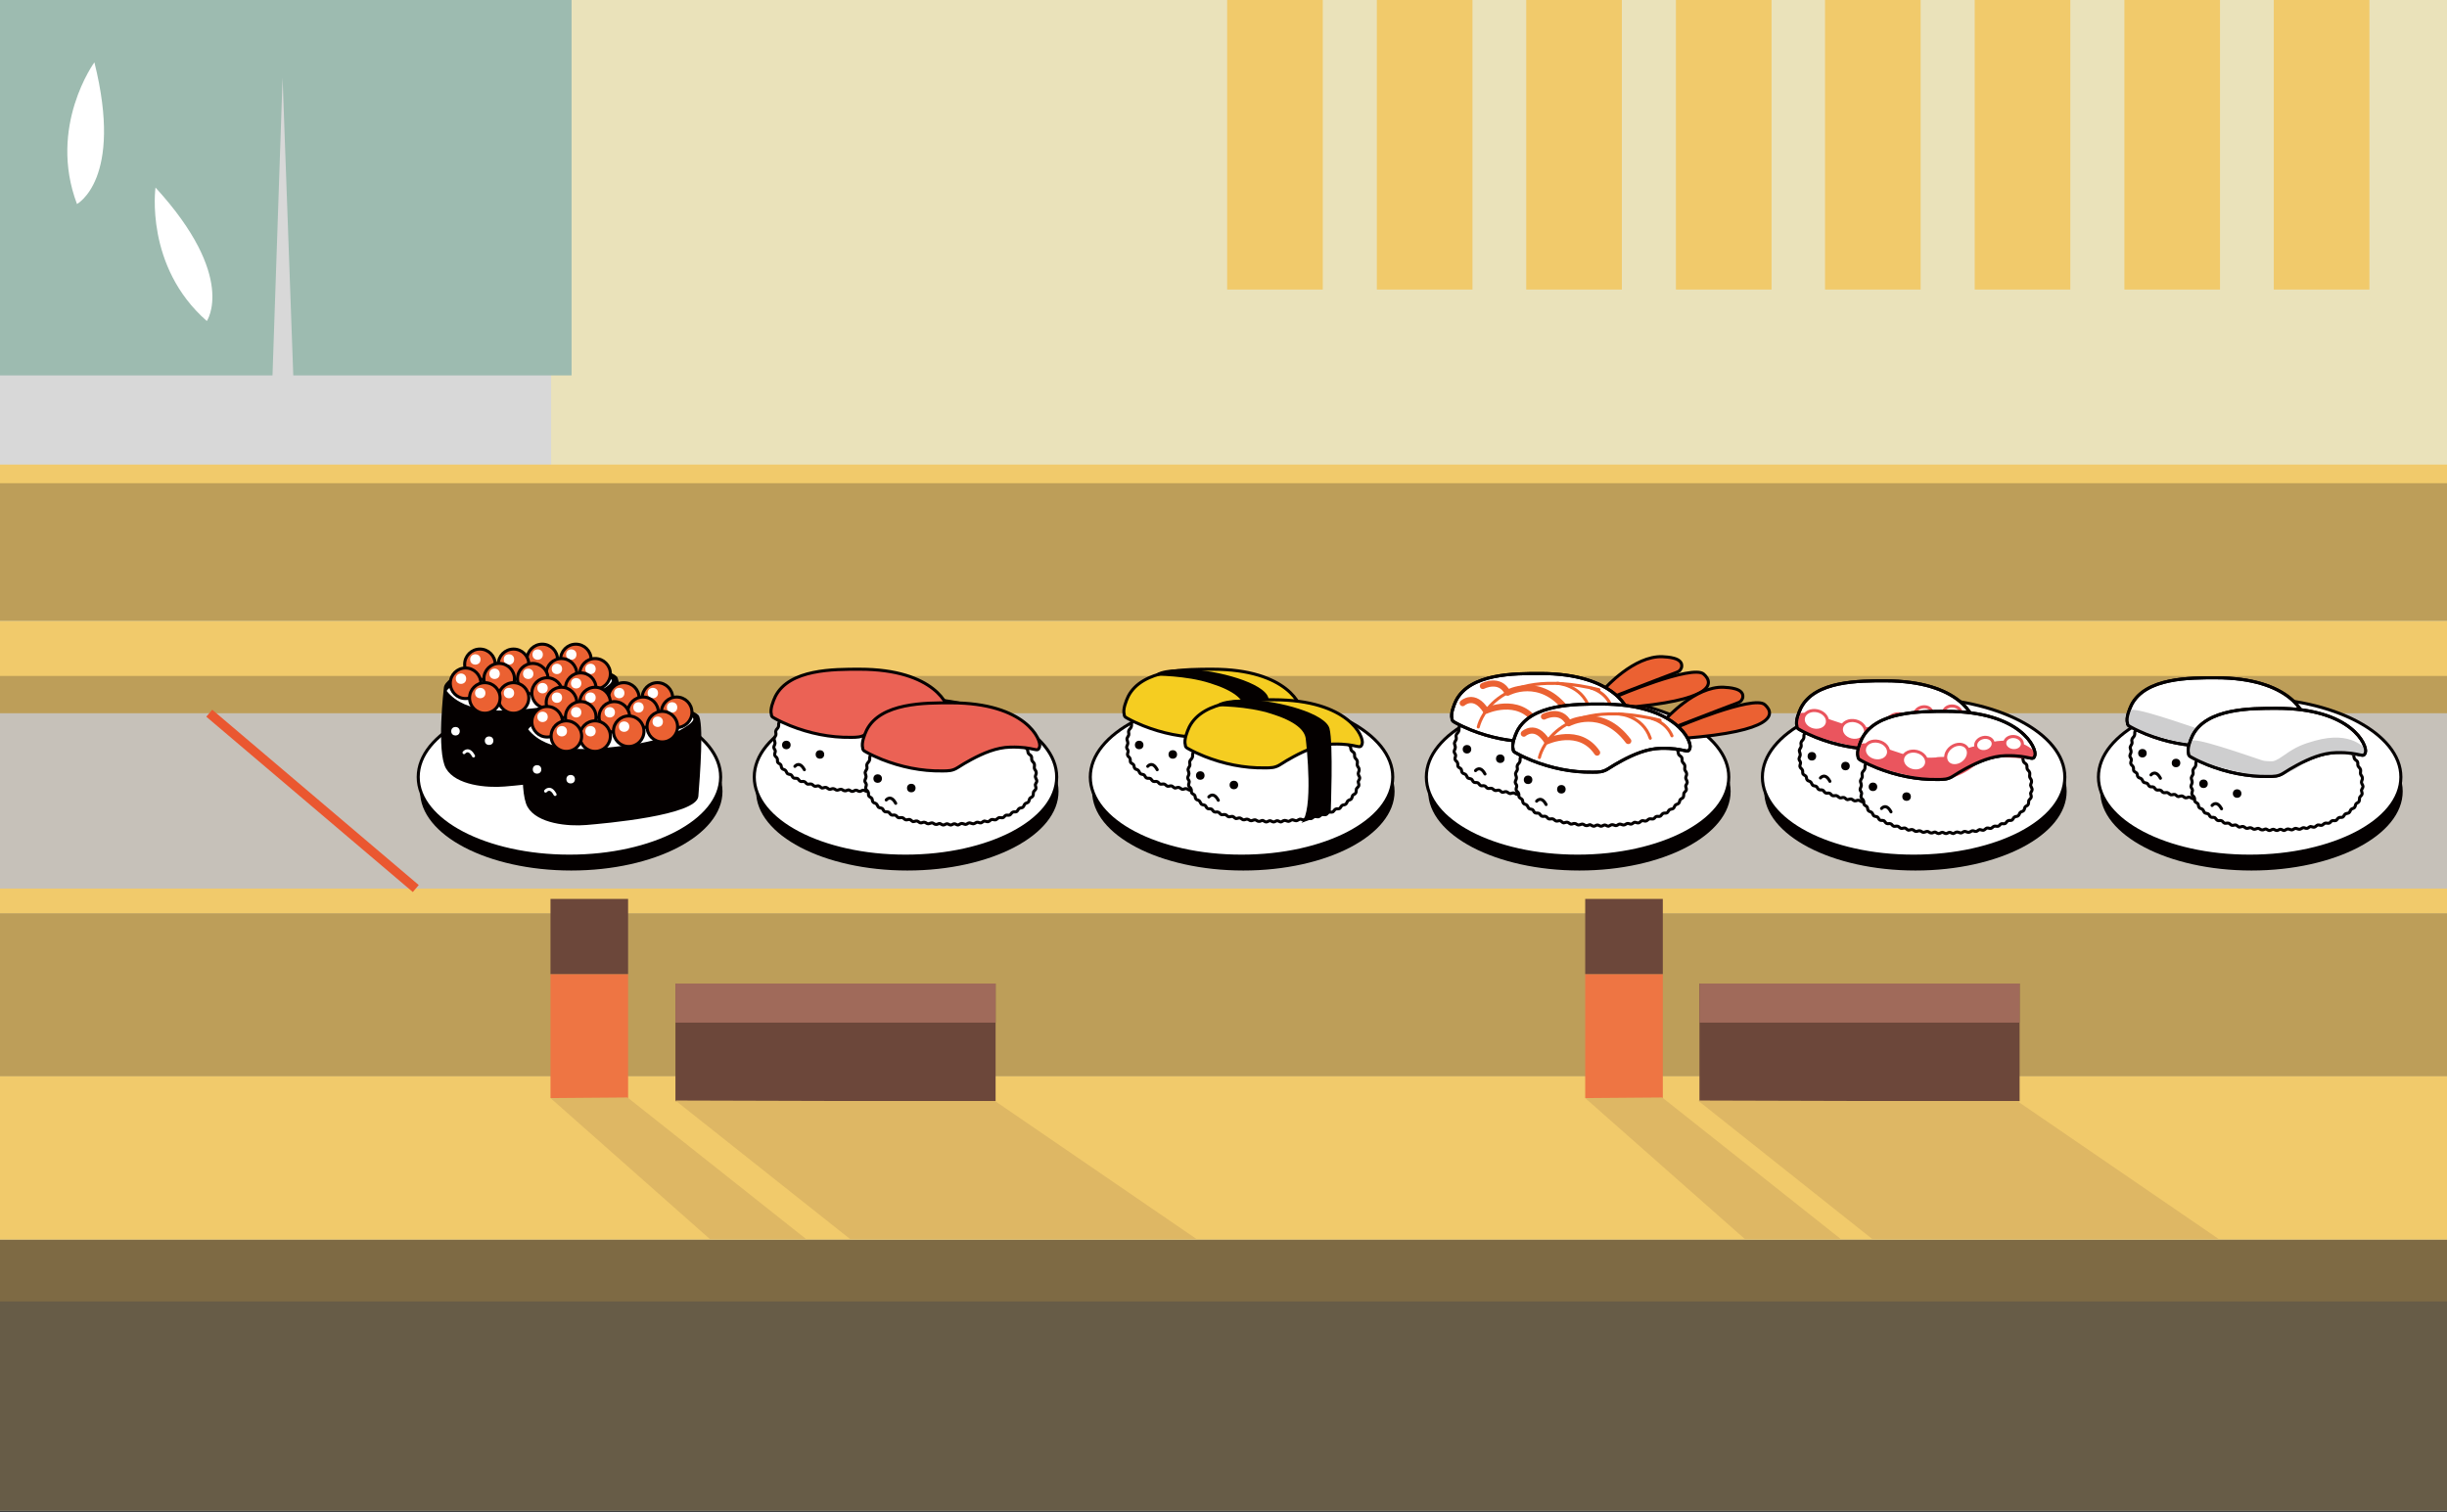 <?xml version="1.0" encoding="utf-8"?>
<!-- Generator: Adobe Illustrator 17.1.0, SVG Export Plug-In . SVG Version: 6.00 Build 0)  -->
<!DOCTYPE svg PUBLIC "-//W3C//DTD SVG 1.1//EN" "http://www.w3.org/Graphics/SVG/1.1/DTD/svg11.dtd">
<svg version="1.1" id="レイヤー_1" xmlns="http://www.w3.org/2000/svg" xmlns:xlink="http://www.w3.org/1999/xlink" x="0px"
	 y="0px" viewBox="0 0 801 495" enable-background="new 0 0 801 495" xml:space="preserve">
<rect x="0" y="0" width="801" height="495" fill="#333333" stroke="none"/>
<rect fill="#EAE2BA" width="801" height="494.5"/>
<rect x="0" y="12.3" fill="#D8D8D8" width="180.4" height="139.9"/>
<path id="ID0.05800373759120703_2_" fill="#F1CA6B" d="M0,289.7h801v9.4H0V289.7z"/>
<path id="ID0.05800373759120703_3_" fill="#BD9E59" d="M0,299h801v53.4H0V299z"/>
<path id="ID0.05800373759120703_5_" fill="#7E6A44" d="M0,405.8h801v85.9H0V405.8z"/>
<path id="ID0.05800373759120703_4_" fill="#F1CA6B" d="M0,352.4h801v53.4H0V352.4z"/>
<path id="ID0.05800373759120703_6_" fill="#BD9E59" d="M0,157.5h801v45.8H0V157.5z"/>
<path id="ID0.05800373759120703_1_" fill="#BD9E59" d="M0,203.4h801v30.2H0V203.4z"/>
<rect x="180.2" y="318.9" fill="#EE7543" width="25.4" height="40.6"/>
<rect x="221.1" y="322" fill="#6C473A" width="104.8" height="38.5"/>
<rect x="180.2" y="294.3" fill="#6C473A" width="25.4" height="24.6"/>
<rect x="518.9" y="318.9" fill="#EE7543" width="25.4" height="40.6"/>
<rect x="556.3" y="322" fill="#6C473A" width="104.8" height="38.5"/>
<rect x="518.9" y="294.3" fill="#6C473A" width="25.4" height="24.6"/>
<g>
	<rect x="695.4" y="0" fill="#F1CA6B" width="31.3" height="94.8"/>
	<rect x="744.3" y="0" fill="#F1CA6B" width="31.3" height="94.8"/>
	<rect x="597.4" y="0" fill="#F1CA6B" width="31.3" height="94.8"/>
	<rect x="646.4" y="0" fill="#F1CA6B" width="31.3" height="94.8"/>
	<rect x="499.6" y="0" fill="#F1CA6B" width="31.3" height="94.8"/>
	<rect x="548.6" y="0" fill="#F1CA6B" width="31.3" height="94.8"/>
	<rect x="401.7" y="0" fill="#F1CA6B" width="31.3" height="94.8"/>
	<rect x="450.7" y="0" fill="#F1CA6B" width="31.3" height="94.8"/>
</g>
<rect x="221.1" y="322" fill="#A06A5A" width="104.8" height="12.8"/>
<rect x="556.3" y="322" fill="#A06A5A" width="104.8" height="12.8"/>
<path id="ID0.05800373759120703" fill="#C6C1B9" d="M0,233.5h801v57.4H0V233.5z"/>
<polyline fill="#DEB764" points="221.1,360.3 278.2,405.6 391.6,405.6 325.9,360.6 "/>
<polyline fill="#DEB764" points="555.8,360.3 612.8,405.6 726.2,405.6 660.5,360.6 "/>
<polyline fill="#DEB764" points="205.4,359.3 263.8,405.6 232.3,405.6 180.2,359.5 "/>
<polyline fill="#DEB764" points="544.1,359.3 602.5,405.6 571.1,405.6 518.9,359.5 "/>
<path id="ID0.05800373759120703_7_" fill="#F1CA6B" d="M0,203.4h801v17.9H0V203.4z"/>
<path id="ID0.05800373759120703_8_" fill="#F1CA6B" d="M0,152.1h801v6.1H0V152.1z"/>
<polygon fill="#9DBBB0" points="0,0 0,122.9 83.9,122.9 88.4,122.9 89.2,122.9 92.5,25.4 96,122.9 187.1,122.9 187.1,0 "/>
<path fill="#FFFFFF" d="M30.9,20.4c0,0-15.3,21-5.7,46.4C25.1,66.8,40.5,58.9,30.9,20.4z"/>
<path fill="#FFFFFF" d="M50.9,61.4c0,0-3.6,25.8,16.8,43.7C67.7,105.1,77.7,90.7,50.9,61.4z"/>
<line fill="none" stroke="#EA5730" stroke-width="3" stroke-miterlimit="10" x1="68.5" y1="233.5" x2="136.1" y2="290.9"/>
<rect y="426.1" fill="#675C47" width="801" height="68.4"/>
<g>
	<ellipse fill="#040000" cx="187" cy="259.1" rx="49.5" ry="25.9"/>
	<ellipse fill="#FFFFFF" stroke="#040000" stroke-miterlimit="10" cx="186.4" cy="254.4" rx="49.5" ry="25.9"/>
	<path fill="#ABABAB" d="M186.4,238.5c17.1,0,31.1,6.4,31.9,14.5c0-0.3,0.1-0.5,0.1-0.8c0-8.4-14.3-15.2-32-15.2
		c-17.7,0-32,6.8-32,15.2c0,0.3,0.1,0.5,0.1,0.8C155.3,244.9,169.3,238.5,186.4,238.5z"/>
</g>
<g>
	<ellipse fill="#040000" cx="297" cy="259.1" rx="49.5" ry="25.9"/>
	<ellipse fill="#FFFFFF" stroke="#040000" stroke-miterlimit="10" cx="296.4" cy="254.4" rx="49.5" ry="25.9"/>
	<path fill="#ABABAB" d="M296.4,238.5c17.1,0,31.1,6.4,31.9,14.5c0-0.3,0.1-0.5,0.1-0.8c0-8.4-14.3-15.2-32-15.2
		c-17.7,0-32,6.8-32,15.2c0,0.3,0.1,0.5,0.1,0.8C265.3,244.9,279.3,238.5,296.4,238.5z"/>
</g>
<g>
	<ellipse fill="#040000" cx="407" cy="259.1" rx="49.5" ry="25.9"/>
	<ellipse fill="#FFFFFF" stroke="#040000" stroke-miterlimit="10" cx="406.4" cy="254.4" rx="49.5" ry="25.9"/>
	<path fill="#ABABAB" d="M406.4,238.5c17.1,0,31.1,6.4,31.9,14.5c0-0.3,0.1-0.5,0.1-0.8c0-8.4-14.3-15.2-32-15.2
		c-17.7,0-32,6.8-32,15.2c0,0.3,0.1,0.5,0.1,0.8C375.3,244.9,389.3,238.5,406.4,238.5z"/>
</g>
<g>
	<ellipse fill="#040000" cx="517" cy="259.1" rx="49.5" ry="25.9"/>
	<ellipse fill="#FFFFFF" stroke="#040000" stroke-miterlimit="10" cx="516.4" cy="254.4" rx="49.5" ry="25.9"/>
	<path fill="#ABABAB" d="M516.4,238.5c17.1,0,31.1,6.4,31.9,14.5c0-0.3,0.1-0.5,0.1-0.8c0-8.4-14.3-15.2-32-15.2
		c-17.7,0-32,6.8-32,15.2c0,0.3,0.1,0.5,0.1,0.8C485.3,244.9,499.3,238.5,516.4,238.5z"/>
</g>
<g>
	<ellipse fill="#040000" cx="627" cy="259.1" rx="49.5" ry="25.9"/>
	<ellipse fill="#FFFFFF" stroke="#040000" stroke-miterlimit="10" cx="626.4" cy="254.4" rx="49.5" ry="25.9"/>
	<path fill="#ABABAB" d="M626.4,238.5c17.1,0,31.1,6.4,31.9,14.5c0-0.3,0.1-0.5,0.1-0.8c0-8.4-14.3-15.2-32-15.2
		c-17.7,0-32,6.8-32,15.2c0,0.3,0.1,0.5,0.1,0.8C595.3,244.9,609.3,238.5,626.4,238.5z"/>
</g>
<g>
	<ellipse fill="#040000" cx="737" cy="259.1" rx="49.5" ry="25.9"/>
	<ellipse fill="#FFFFFF" stroke="#040000" stroke-miterlimit="10" cx="736.4" cy="254.4" rx="49.5" ry="25.9"/>
	<path fill="#ABABAB" d="M736.4,238.5c17.1,0,31.1,6.4,31.9,14.5c0-0.3,0.1-0.5,0.1-0.8c0-8.4-14.3-15.2-32-15.2
		c-17.7,0-32,6.8-32,15.2c0,0.3,0.1,0.5,0.1,0.8C705.3,244.9,719.3,238.5,736.4,238.5z"/>
</g>
<g>
	<path fill="#040000" d="M145.3,225.1c0,0-2.5,21,0.7,26.5c3.2,5.5,13.3,6.4,19.2,5.9c5.9-0.5,36.2-3.1,36.7-9.4
		c0.5-6.2,1.9-24.6,0-26.6s-13.2-5.6-28.7-5.6S145.7,221.4,145.3,225.1z"/>
	<path fill="#FFFFFF" d="M146.2,226.2c6.4,7.9,19.3,6.7,28.4,5.7c6.3-0.7,11.1-1.5,17.1-3.4c0.8-0.3,10.8-4.8,8.1-6.3
		c-3.9-2.1-9.6-2.4-13.9-2.9c-8.3-0.9-16.8-1-25,0.8c-2.6,0.6-5.2,1.3-7.7,2.3C151.1,223.1,147.4,224.4,146.2,226.2z"/>
	<g>
		<circle fill="#EB6132" stroke="#040000" stroke-miterlimit="10" cx="188.5" cy="215.9" r="5"/>
		<circle fill="#FFFFFF" cx="187" cy="214.3" r="1.7"/>
	</g>
	<g>
		<circle fill="#EB6132" stroke="#040000" stroke-miterlimit="10" cx="194.8" cy="220.6" r="5"/>
		<circle fill="#FFFFFF" cx="193.3" cy="219" r="1.7"/>
	</g>
	<g>
		<circle fill="#EB6132" stroke="#040000" stroke-miterlimit="10" cx="177.5" cy="215.9" r="5"/>
		<circle fill="#FFFFFF" cx="176" cy="214.3" r="1.7"/>
	</g>
	<g>
		<circle fill="#EB6132" stroke="#040000" stroke-miterlimit="10" cx="183.8" cy="220.6" r="5"/>
		<circle fill="#FFFFFF" cx="182.3" cy="219" r="1.7"/>
	</g>
	<g>
		<circle fill="#EB6132" stroke="#040000" stroke-miterlimit="10" cx="168.1" cy="217.5" r="5"/>
		<circle fill="#FFFFFF" cx="166.6" cy="215.9" r="1.7"/>
	</g>
	<g>
		<circle fill="#EB6132" stroke="#040000" stroke-miterlimit="10" cx="174.4" cy="222.2" r="5"/>
		<circle fill="#FFFFFF" cx="172.9" cy="220.6" r="1.7"/>
	</g>
	<g>
		<circle fill="#EB6132" stroke="#040000" stroke-miterlimit="10" cx="157.1" cy="217.5" r="5"/>
		<circle fill="#FFFFFF" cx="155.6" cy="215.9" r="1.7"/>
	</g>
	<g>
		<circle fill="#EB6132" stroke="#040000" stroke-miterlimit="10" cx="163.4" cy="222.2" r="5"/>
		<circle fill="#FFFFFF" cx="161.9" cy="220.6" r="1.7"/>
	</g>
	<g>
		<circle fill="#EB6132" stroke="#040000" stroke-miterlimit="10" cx="152.4" cy="223.7" r="5"/>
		<circle fill="#FFFFFF" cx="150.9" cy="222.2" r="1.7"/>
	</g>
	<g>
		<circle fill="#EB6132" stroke="#040000" stroke-miterlimit="10" cx="168.1" cy="228.5" r="5"/>
		<circle fill="#FFFFFF" cx="166.6" cy="226.9" r="1.7"/>
	</g>
	<g>
		<circle fill="#EB6132" stroke="#040000" stroke-miterlimit="10" cx="158.7" cy="228.5" r="5"/>
		<circle fill="#FFFFFF" cx="157.2" cy="226.9" r="1.7"/>
	</g>
	<g>
		<circle fill="#EB6132" stroke="#040000" stroke-miterlimit="10" cx="179.1" cy="226.9" r="5"/>
		<circle fill="#FFFFFF" cx="177.6" cy="225.3" r="1.7"/>
	</g>
	<g>
		<circle fill="#EB6132" stroke="#040000" stroke-miterlimit="10" cx="190.1" cy="225.3" r="5"/>
		<circle fill="#FFFFFF" cx="188.6" cy="223.7" r="1.7"/>
	</g>
	<circle fill="#FFFFFF" cx="149.1" cy="239.4" r="1.4"/>
	<circle fill="#FFFFFF" cx="160.1" cy="242.5" r="1.4"/>
	<path fill="none" stroke="#FFFFFF" stroke-linecap="round" stroke-linejoin="round" stroke-miterlimit="10" d="M151.9,246.4
		c0,0,1.5-1.9,3.1,1.1"/>
</g>
<g>
	<path fill="#040000" d="M172,237.7c0,0-2.5,21,0.7,26.5s13.3,6.4,19.2,5.9c5.9-0.5,36.2-3.1,36.7-9.4c0.5-6.2,1.9-24.6,0-26.6
		c-1.9-2-13.2-5.6-28.7-5.6S172.4,234,172,237.7z"/>
	<path fill="#FFFFFF" d="M172.9,238.8c6.4,7.9,19.3,6.7,28.4,5.7c6.3-0.7,11.1-1.5,17.1-3.4c0.8-0.3,10.8-4.8,8.1-6.3
		c-3.9-2.1-9.6-2.4-13.9-2.9c-8.3-0.9-16.8-1-25,0.8c-2.6,0.6-5.2,1.3-7.7,2.3C177.8,235.7,174.1,236.9,172.9,238.8z"/>
	<g>
		<circle fill="#EB6132" stroke="#040000" stroke-miterlimit="10" cx="215.2" cy="228.5" r="5"/>
		<circle fill="#FFFFFF" cx="213.7" cy="226.9" r="1.7"/>
	</g>
	<g>
		<circle fill="#EB6132" stroke="#040000" stroke-miterlimit="10" cx="221.5" cy="233.2" r="5"/>
		<circle fill="#FFFFFF" cx="220" cy="231.6" r="1.7"/>
	</g>
	<g>
		<circle fill="#EB6132" stroke="#040000" stroke-miterlimit="10" cx="204.2" cy="228.5" r="5"/>
		<circle fill="#FFFFFF" cx="202.7" cy="226.9" r="1.7"/>
	</g>
	<g>
		<circle fill="#EB6132" stroke="#040000" stroke-miterlimit="10" cx="210.5" cy="233.2" r="5"/>
		<circle fill="#FFFFFF" cx="209" cy="231.6" r="1.7"/>
	</g>
	<g>
		<circle fill="#EB6132" stroke="#040000" stroke-miterlimit="10" cx="194.8" cy="230" r="5"/>
		<circle fill="#FFFFFF" cx="193.3" cy="228.4" r="1.7"/>
	</g>
	<g>
		<circle fill="#EB6132" stroke="#040000" stroke-miterlimit="10" cx="201.1" cy="234.7" r="5"/>
		<circle fill="#FFFFFF" cx="199.6" cy="233.2" r="1.7"/>
	</g>
	<g>
		<circle fill="#EB6132" stroke="#040000" stroke-miterlimit="10" cx="183.8" cy="230" r="5"/>
		<circle fill="#FFFFFF" cx="182.3" cy="228.4" r="1.7"/>
	</g>
	<g>
		<circle fill="#EB6132" stroke="#040000" stroke-miterlimit="10" cx="190.1" cy="234.7" r="5"/>
		<circle fill="#FFFFFF" cx="188.6" cy="233.2" r="1.7"/>
	</g>
	<g>
		<circle fill="#EB6132" stroke="#040000" stroke-miterlimit="10" cx="179.1" cy="236.3" r="5"/>
		<circle fill="#FFFFFF" cx="177.6" cy="234.7" r="1.7"/>
	</g>
	<g>
		<circle fill="#EB6132" stroke="#040000" stroke-miterlimit="10" cx="194.8" cy="241" r="5"/>
		<circle fill="#FFFFFF" cx="193.3" cy="239.4" r="1.7"/>
	</g>
	<g>
		<circle fill="#EB6132" stroke="#040000" stroke-miterlimit="10" cx="185.4" cy="241" r="5"/>
		<circle fill="#FFFFFF" cx="183.9" cy="239.4" r="1.7"/>
	</g>
	<g>
		<circle fill="#EB6132" stroke="#040000" stroke-miterlimit="10" cx="205.8" cy="239.4" r="5"/>
		<circle fill="#FFFFFF" cx="204.3" cy="237.9" r="1.7"/>
	</g>
	<g>
		<circle fill="#EB6132" stroke="#040000" stroke-miterlimit="10" cx="216.8" cy="237.9" r="5"/>
		<circle fill="#FFFFFF" cx="215.3" cy="236.3" r="1.7"/>
	</g>
	<circle fill="#FFFFFF" cx="175.8" cy="251.9" r="1.4"/>
	<circle fill="#FFFFFF" cx="186.8" cy="255.1" r="1.4"/>
	<path fill="none" stroke="#FFFFFF" stroke-linecap="round" stroke-linejoin="round" stroke-miterlimit="10" d="M178.6,259
		c0,0,1.5-1.9,3.1,1.1"/>
</g>
<g>
	<g>
		<path fill="#FFFFFF" d="M309.6,244.7c0,0.4-0.4,0.8-0.5,1.2c0,0.4,0.3,0.9,0.2,1.3c-0.1,0.4-0.6,0.7-0.8,1.1
			c-0.1,0.4,0,0.9-0.2,1.3c-0.2,0.4-0.8,0.5-1,0.8c-0.2,0.3-0.2,0.9-0.5,1.2c-0.3,0.3-0.8,0.3-1.1,0.6c-0.3,0.3-0.3,0.8-0.7,1.1
			c-0.3,0.2-0.9,0.2-1.2,0.4c-0.3,0.2-0.5,0.8-0.8,1c-0.3,0.2-0.9,0-1.3,0.2c-0.4,0.2-0.6,0.7-0.9,0.9c-0.4,0.2-0.9,0-1.3,0.1
			c-0.4,0.1-0.6,0.7-1,0.8c-0.4,0.1-0.9-0.1-1.3,0c-0.4,0.1-0.7,0.6-1.1,0.7c-0.4,0.1-0.9-0.2-1.3-0.1c-0.4,0.1-0.7,0.6-1.1,0.7
			c-0.4,0.1-0.9-0.2-1.3-0.2c-0.4,0.1-0.7,0.5-1.1,0.6c-0.4,0.1-0.9-0.3-1.3-0.2c-0.4,0.1-0.8,0.5-1.2,0.5c-0.4,0-0.9-0.3-1.3-0.3
			c-0.4,0-0.8,0.5-1.2,0.5c-0.4,0-0.8-0.3-1.3-0.3c-0.4,0-0.8,0.4-1.2,0.5c-0.4,0-0.8-0.4-1.2-0.4c-0.4,0-0.8,0.4-1.2,0.4
			c-0.4,0-0.8-0.4-1.2-0.4c-0.4,0-0.8,0.4-1.2,0.4c-0.4,0-0.8-0.4-1.2-0.5c-0.4,0-0.8,0.4-1.3,0.3c-0.4,0-0.8-0.5-1.2-0.5
			c-0.4,0-0.9,0.3-1.3,0.3c-0.4,0-0.8-0.5-1.2-0.5c-0.4-0.1-0.9,0.3-1.3,0.2c-0.4-0.1-0.7-0.5-1.1-0.6c-0.4-0.1-0.9,0.2-1.3,0.2
			c-0.4-0.1-0.7-0.6-1.1-0.7c-0.4-0.1-0.9,0.2-1.3,0.1c-0.4-0.1-0.7-0.6-1.1-0.7c-0.4-0.1-0.9,0.1-1.3,0c-0.4-0.1-0.6-0.7-1-0.8
			c-0.4-0.2-0.9,0.1-1.3-0.1c-0.4-0.2-0.6-0.7-0.9-0.9c-0.4-0.2-0.9,0-1.3-0.2c-0.4-0.2-0.5-0.8-0.8-1c-0.3-0.2-0.9-0.2-1.2-0.4
			c-0.3-0.3-0.4-0.8-0.7-1.1c-0.3-0.3-0.9-0.3-1.1-0.6c-0.3-0.3-0.2-0.9-0.4-1.2c-0.2-0.3-0.8-0.5-1-0.8c-0.2-0.4,0-0.9-0.2-1.3
			c-0.1-0.4-0.7-0.6-0.8-1.1c-0.1-0.4,0.2-0.9,0.2-1.3c0-0.4-0.5-0.8-0.5-1.2c0-0.5,0.4-0.9,0.4-1.4c0-0.5-0.3-1-0.3-1.4
			c0.1-0.5,0.5-0.9,0.6-1.3c0.1-0.5-0.2-1,0-1.4c0.1-0.4,0.7-0.8,0.8-1.2c0.2-0.4,0-1,0.2-1.4c0.2-0.4,0.8-0.6,1-1
			c0.2-0.4,0.1-1,0.4-1.4c0.3-0.4,0.9-0.5,1.2-0.9c0.3-0.4,0.3-1,0.6-1.3c0.3-0.3,0.9-0.4,1.3-0.7c0.3-0.3,0.4-0.9,0.8-1.2
			c0.4-0.3,1-0.2,1.4-0.5c0.4-0.3,0.6-0.8,1-1.1c0.4-0.2,1-0.1,1.4-0.3c0.4-0.2,0.6-0.8,1.1-1c0.4-0.2,1,0,1.4-0.2
			c0.4-0.2,0.7-0.7,1.2-0.9c0.4-0.1,1,0.1,1.4,0c0.4-0.1,0.8-0.6,1.2-0.8c0.4-0.1,1,0.2,1.4,0.1c0.4-0.1,0.8-0.6,1.3-0.7
			c0.4-0.1,1,0.2,1.4,0.2c0.5-0.1,0.9-0.5,1.3-0.6c0.5-0.1,1,0.3,1.4,0.3c0.5,0,0.9-0.5,1.4-0.5c0.5,0,0.9,0.4,1.4,0.3
			c0.5,0,0.9-0.4,1.4-0.4c0.5,0,0.9,0.4,1.4,0.4c0.5,0,0.9-0.4,1.4-0.3c0.5,0,0.9,0.5,1.4,0.5c0.5,0,1-0.3,1.4-0.3
			c0.5,0.1,0.9,0.5,1.3,0.6c0.5,0.1,1-0.3,1.4-0.2c0.5,0.1,0.8,0.6,1.3,0.7c0.5,0.1,1-0.2,1.4-0.1c0.5,0.1,0.8,0.6,1.2,0.8
			c0.4,0.1,1-0.1,1.4,0c0.4,0.2,0.7,0.7,1.2,0.9c0.4,0.2,1,0,1.4,0.2c0.4,0.2,0.7,0.8,1.1,1c0.4,0.2,1,0.1,1.4,0.3
			c0.4,0.2,0.6,0.8,1,1.1c0.4,0.3,1,0.2,1.4,0.5c0.4,0.3,0.5,0.9,0.8,1.2c0.3,0.3,1,0.3,1.3,0.7c0.3,0.3,0.3,0.9,0.6,1.3
			c0.3,0.4,0.9,0.5,1.2,0.9c0.3,0.4,0.2,1,0.4,1.4c0.2,0.4,0.8,0.6,1,1c0.2,0.4,0,1,0.2,1.4c0.2,0.4,0.7,0.7,0.8,1.2
			c0.1,0.4-0.1,1,0,1.4c0.1,0.4,0.6,0.8,0.6,1.3c0.1,0.5-0.3,0.9-0.3,1.4C309.2,243.8,309.6,244.3,309.6,244.7z"/>
		<path fill="none" stroke="#040000" stroke-miterlimit="10" d="M309.6,244.7c0,0.4-0.4,0.8-0.5,1.2c0,0.4,0.3,0.9,0.2,1.3
			c-0.1,0.4-0.6,0.7-0.8,1.1c-0.1,0.4,0,0.9-0.2,1.3c-0.2,0.4-0.8,0.5-1,0.8c-0.2,0.3-0.2,0.9-0.5,1.2c-0.3,0.3-0.8,0.3-1.1,0.6
			c-0.3,0.3-0.3,0.8-0.7,1.1c-0.3,0.2-0.9,0.2-1.2,0.4c-0.3,0.2-0.5,0.8-0.8,1c-0.3,0.2-0.9,0-1.3,0.2c-0.4,0.2-0.6,0.7-0.9,0.9
			c-0.4,0.2-0.9,0-1.3,0.1c-0.4,0.1-0.6,0.7-1,0.8c-0.4,0.1-0.9-0.1-1.3,0c-0.4,0.1-0.7,0.6-1.1,0.7c-0.4,0.1-0.9-0.2-1.3-0.1
			c-0.4,0.1-0.7,0.6-1.1,0.7c-0.4,0.1-0.9-0.2-1.3-0.2c-0.4,0.1-0.7,0.5-1.1,0.6c-0.4,0.1-0.9-0.3-1.3-0.2c-0.4,0.1-0.8,0.5-1.2,0.5
			c-0.4,0-0.9-0.3-1.3-0.3c-0.4,0-0.8,0.5-1.2,0.5c-0.4,0-0.8-0.3-1.3-0.3c-0.4,0-0.8,0.4-1.2,0.5c-0.4,0-0.8-0.4-1.2-0.4
			c-0.4,0-0.8,0.4-1.2,0.4c-0.4,0-0.8-0.4-1.2-0.4c-0.4,0-0.8,0.4-1.2,0.4c-0.4,0-0.8-0.4-1.2-0.5c-0.4,0-0.8,0.4-1.3,0.3
			c-0.4,0-0.8-0.5-1.2-0.5c-0.4,0-0.9,0.3-1.3,0.3c-0.4,0-0.8-0.5-1.2-0.5c-0.4-0.1-0.9,0.3-1.3,0.2c-0.4-0.1-0.7-0.5-1.1-0.6
			c-0.4-0.1-0.9,0.2-1.3,0.2c-0.4-0.1-0.7-0.6-1.1-0.7c-0.4-0.1-0.9,0.2-1.3,0.1c-0.4-0.1-0.7-0.6-1.1-0.7c-0.4-0.1-0.9,0.1-1.3,0
			c-0.4-0.1-0.6-0.7-1-0.8c-0.4-0.2-0.9,0.1-1.3-0.1c-0.4-0.2-0.6-0.7-0.9-0.9c-0.4-0.2-0.9,0-1.3-0.2c-0.4-0.2-0.5-0.8-0.8-1
			c-0.3-0.2-0.9-0.2-1.2-0.4c-0.3-0.3-0.4-0.8-0.7-1.1c-0.3-0.3-0.9-0.3-1.1-0.6c-0.3-0.3-0.2-0.9-0.4-1.2c-0.2-0.3-0.8-0.5-1-0.8
			c-0.2-0.4,0-0.9-0.2-1.3c-0.1-0.4-0.7-0.6-0.8-1.1c-0.1-0.4,0.2-0.9,0.2-1.3c0-0.4-0.5-0.8-0.5-1.2c0-0.5,0.4-0.9,0.4-1.4
			c0-0.5-0.3-1-0.3-1.4c0.1-0.5,0.5-0.9,0.6-1.3c0.1-0.5-0.2-1,0-1.4c0.1-0.4,0.7-0.8,0.8-1.2c0.2-0.4,0-1,0.2-1.4
			c0.2-0.4,0.8-0.6,1-1c0.2-0.4,0.1-1,0.4-1.4c0.3-0.4,0.9-0.5,1.2-0.9c0.3-0.4,0.3-1,0.6-1.3c0.3-0.3,0.9-0.4,1.3-0.7
			c0.3-0.3,0.4-0.9,0.8-1.2c0.4-0.3,1-0.2,1.4-0.5c0.4-0.3,0.6-0.8,1-1.1c0.4-0.2,1-0.1,1.4-0.3c0.4-0.2,0.6-0.8,1.1-1
			c0.4-0.2,1,0,1.4-0.2c0.4-0.2,0.7-0.7,1.2-0.9c0.4-0.1,1,0.1,1.4,0c0.4-0.1,0.8-0.6,1.2-0.8c0.4-0.1,1,0.2,1.4,0.1
			c0.4-0.1,0.8-0.6,1.3-0.7c0.4-0.1,1,0.2,1.4,0.2c0.5-0.1,0.9-0.5,1.3-0.6c0.5-0.1,1,0.3,1.4,0.3c0.5,0,0.9-0.5,1.4-0.5
			c0.5,0,0.9,0.4,1.4,0.3c0.5,0,0.9-0.4,1.4-0.4c0.5,0,0.9,0.4,1.4,0.4c0.5,0,0.9-0.4,1.4-0.3c0.5,0,0.9,0.5,1.4,0.5
			c0.5,0,1-0.3,1.4-0.3c0.5,0.1,0.9,0.5,1.3,0.6c0.5,0.1,1-0.3,1.4-0.2c0.5,0.1,0.8,0.6,1.3,0.7c0.5,0.1,1-0.2,1.4-0.1
			c0.5,0.1,0.8,0.6,1.2,0.8c0.4,0.1,1-0.1,1.4,0c0.4,0.2,0.7,0.7,1.2,0.9c0.4,0.2,1,0,1.4,0.2c0.4,0.2,0.7,0.8,1.1,1
			c0.4,0.2,1,0.1,1.4,0.3c0.4,0.2,0.6,0.8,1,1.1c0.4,0.3,1,0.2,1.4,0.5c0.4,0.3,0.5,0.9,0.8,1.2c0.3,0.3,1,0.3,1.3,0.7
			c0.3,0.3,0.3,0.9,0.6,1.3c0.3,0.4,0.9,0.5,1.2,0.9c0.3,0.4,0.2,1,0.4,1.4c0.2,0.4,0.8,0.6,1,1c0.2,0.4,0,1,0.2,1.4
			c0.2,0.4,0.7,0.7,0.8,1.2c0.1,0.4-0.1,1,0,1.4c0.1,0.4,0.6,0.8,0.6,1.3c0.1,0.5-0.3,0.9-0.3,1.4
			C309.2,243.8,309.6,244.3,309.6,244.7z"/>
	</g>
	<path fill="#EB6255" stroke="#040000" stroke-miterlimit="10" d="M252.6,234.4c0.2,0.4,0.5,0.5,1,0.8c1.6,0.9,3.4,1.7,5.1,2.4
		c6.3,2.5,13,3.9,19.8,3.8c2,0,3.4,0,5.1-1.1c1.4-0.9,2.9-1.8,4.4-2.6c3.9-2.1,8.3-4,12.8-4.1c8.3-0.2,8.9,2.1,9.6-0.1
		c0.7-2.2-4.4-14.4-29-14.4c-8.4,0-23-0.1-27.6,8.9c-0.7,1.5-1.8,4.2-1.3,5.9C252.5,234.1,252.6,234.3,252.6,234.4z"/>
	<circle fill="#040000" cx="257.4" cy="243.9" r="1.4"/>
	<circle fill="#040000" cx="268.4" cy="247" r="1.4"/>
	<path fill="none" stroke="#040000" stroke-linecap="round" stroke-linejoin="round" stroke-miterlimit="10" d="M260.2,250.9
		c0,0,1.5-1.9,3.1,1.1"/>
</g>
<g>
	<g>
		<path fill="#FFFFFF" d="M339.4,255.7c0,0.4-0.4,0.8-0.5,1.2c0,0.4,0.3,0.9,0.2,1.3c-0.1,0.4-0.6,0.7-0.8,1.1
			c-0.1,0.4,0,0.9-0.2,1.3c-0.2,0.4-0.8,0.5-1,0.8c-0.2,0.3-0.2,0.9-0.5,1.2c-0.3,0.3-0.8,0.3-1.1,0.6c-0.3,0.3-0.3,0.8-0.7,1.1
			c-0.3,0.2-0.9,0.2-1.2,0.4c-0.3,0.2-0.5,0.8-0.8,1c-0.3,0.2-0.9,0-1.3,0.2c-0.4,0.2-0.6,0.7-0.9,0.9c-0.4,0.2-0.9,0-1.3,0.1
			c-0.4,0.1-0.6,0.7-1,0.8c-0.4,0.1-0.9-0.1-1.3,0c-0.4,0.1-0.7,0.6-1.1,0.7c-0.4,0.1-0.9-0.2-1.3-0.1c-0.4,0.1-0.7,0.6-1.1,0.7
			c-0.4,0.1-0.9-0.2-1.3-0.2c-0.4,0.1-0.7,0.5-1.1,0.6c-0.4,0.1-0.9-0.3-1.3-0.2c-0.4,0.1-0.8,0.5-1.2,0.5c-0.4,0-0.9-0.3-1.3-0.3
			c-0.4,0-0.8,0.5-1.2,0.5c-0.4,0-0.8-0.3-1.3-0.3c-0.4,0-0.8,0.4-1.2,0.5c-0.4,0-0.8-0.4-1.2-0.4c-0.4,0-0.8,0.4-1.2,0.4
			c-0.4,0-0.8-0.4-1.2-0.4c-0.4,0-0.8,0.4-1.2,0.4c-0.4,0-0.8-0.4-1.2-0.5c-0.4,0-0.8,0.4-1.3,0.3c-0.4,0-0.8-0.5-1.2-0.5
			c-0.4,0-0.9,0.3-1.3,0.3c-0.4,0-0.8-0.5-1.2-0.5c-0.4-0.1-0.9,0.3-1.3,0.2c-0.4-0.1-0.7-0.5-1.1-0.6c-0.4-0.1-0.9,0.2-1.3,0.2
			c-0.4-0.1-0.7-0.6-1.1-0.7c-0.4-0.1-0.9,0.2-1.3,0.1c-0.4-0.1-0.7-0.6-1.1-0.7c-0.4-0.1-0.9,0.1-1.3,0c-0.4-0.1-0.6-0.7-1-0.8
			c-0.4-0.2-0.9,0.1-1.3-0.1c-0.4-0.2-0.6-0.7-0.9-0.9c-0.4-0.2-0.9,0-1.3-0.2c-0.4-0.2-0.5-0.8-0.8-1c-0.3-0.2-0.9-0.2-1.2-0.4
			c-0.3-0.3-0.4-0.8-0.7-1.1c-0.3-0.3-0.9-0.3-1.1-0.6c-0.3-0.3-0.2-0.9-0.4-1.2c-0.2-0.3-0.8-0.5-1-0.8c-0.2-0.4,0-0.9-0.2-1.3
			c-0.1-0.4-0.7-0.6-0.8-1.1c-0.1-0.4,0.2-0.9,0.2-1.3c0-0.4-0.5-0.8-0.5-1.2c0-0.5,0.4-0.9,0.4-1.4c0-0.5-0.3-1-0.3-1.4
			c0.1-0.5,0.5-0.9,0.6-1.3c0.1-0.5-0.2-1,0-1.4c0.1-0.4,0.7-0.8,0.8-1.2c0.2-0.4,0-1,0.2-1.4c0.2-0.4,0.8-0.6,1-1
			c0.2-0.4,0.1-1,0.4-1.4c0.3-0.4,0.9-0.5,1.2-0.9c0.3-0.4,0.3-1,0.6-1.3c0.3-0.3,0.9-0.4,1.3-0.7c0.3-0.3,0.4-0.9,0.8-1.2
			c0.4-0.3,1-0.2,1.4-0.5c0.4-0.3,0.6-0.8,1-1.1c0.4-0.2,1-0.1,1.4-0.3c0.4-0.2,0.6-0.8,1.1-1c0.4-0.2,1,0,1.4-0.2
			c0.4-0.2,0.7-0.7,1.2-0.9c0.4-0.1,1,0.1,1.4,0c0.4-0.1,0.8-0.6,1.2-0.8c0.4-0.1,1,0.2,1.4,0.1c0.4-0.1,0.8-0.6,1.3-0.7
			c0.4-0.1,1,0.2,1.4,0.2c0.5-0.1,0.9-0.5,1.3-0.6c0.5-0.1,1,0.3,1.4,0.3c0.5,0,0.9-0.5,1.4-0.5c0.5,0,0.9,0.4,1.4,0.3
			c0.5,0,0.9-0.4,1.4-0.4c0.5,0,0.9,0.4,1.4,0.4c0.5,0,0.9-0.4,1.4-0.3c0.5,0,0.9,0.5,1.4,0.5c0.5,0,1-0.3,1.4-0.3
			c0.5,0.1,0.9,0.5,1.3,0.6c0.5,0.1,1-0.3,1.4-0.2c0.5,0.1,0.8,0.6,1.3,0.7c0.5,0.1,1-0.2,1.4-0.1c0.5,0.1,0.8,0.6,1.2,0.8
			c0.4,0.1,1-0.1,1.4,0c0.4,0.2,0.7,0.7,1.2,0.9c0.4,0.2,1,0,1.4,0.2c0.4,0.2,0.7,0.8,1.1,1c0.4,0.2,1,0.1,1.4,0.3
			c0.4,0.2,0.6,0.8,1,1.1c0.4,0.3,1,0.2,1.4,0.5c0.4,0.3,0.5,0.9,0.8,1.2c0.3,0.3,1,0.3,1.3,0.7c0.3,0.3,0.3,0.9,0.6,1.3
			c0.3,0.4,0.9,0.5,1.2,0.9c0.3,0.4,0.2,1,0.4,1.4c0.2,0.4,0.8,0.6,1,1c0.2,0.4,0,1,0.2,1.4c0.2,0.4,0.7,0.7,0.8,1.2
			c0.1,0.4-0.1,1,0,1.4c0.1,0.4,0.6,0.8,0.6,1.3c0.1,0.5-0.3,0.9-0.3,1.4C339,254.8,339.4,255.3,339.4,255.7z"/>
		<path fill="none" stroke="#040000" stroke-miterlimit="10" d="M339.4,255.7c0,0.4-0.4,0.8-0.5,1.2c0,0.4,0.3,0.9,0.2,1.3
			c-0.1,0.4-0.6,0.7-0.8,1.1c-0.1,0.4,0,0.9-0.2,1.3c-0.2,0.4-0.8,0.5-1,0.8c-0.2,0.3-0.2,0.9-0.5,1.2c-0.3,0.3-0.8,0.3-1.1,0.6
			c-0.3,0.3-0.3,0.8-0.7,1.1c-0.3,0.2-0.9,0.2-1.2,0.4c-0.3,0.2-0.5,0.8-0.8,1c-0.3,0.2-0.9,0-1.3,0.2c-0.4,0.2-0.6,0.7-0.9,0.9
			c-0.4,0.2-0.9,0-1.3,0.1c-0.4,0.1-0.6,0.7-1,0.8c-0.4,0.1-0.9-0.1-1.3,0c-0.4,0.1-0.7,0.6-1.1,0.7c-0.4,0.1-0.9-0.2-1.3-0.1
			c-0.4,0.1-0.7,0.6-1.1,0.7c-0.4,0.1-0.9-0.2-1.3-0.2c-0.4,0.1-0.7,0.5-1.1,0.6c-0.4,0.1-0.9-0.3-1.3-0.2c-0.4,0.1-0.8,0.5-1.2,0.5
			c-0.4,0-0.9-0.3-1.3-0.3c-0.4,0-0.8,0.5-1.2,0.5c-0.4,0-0.8-0.3-1.3-0.3c-0.4,0-0.8,0.4-1.2,0.5c-0.4,0-0.8-0.4-1.2-0.4
			c-0.4,0-0.8,0.4-1.2,0.4c-0.4,0-0.8-0.4-1.2-0.4c-0.4,0-0.8,0.4-1.2,0.4c-0.4,0-0.8-0.4-1.2-0.5c-0.4,0-0.8,0.4-1.3,0.3
			c-0.4,0-0.8-0.5-1.2-0.5c-0.4,0-0.9,0.3-1.3,0.3c-0.4,0-0.8-0.5-1.2-0.5c-0.4-0.1-0.9,0.3-1.3,0.2c-0.4-0.1-0.7-0.5-1.1-0.6
			c-0.4-0.1-0.9,0.2-1.3,0.2c-0.4-0.1-0.7-0.6-1.1-0.7c-0.4-0.1-0.9,0.2-1.3,0.1c-0.4-0.1-0.7-0.6-1.1-0.7c-0.4-0.1-0.9,0.1-1.3,0
			c-0.4-0.1-0.6-0.7-1-0.8c-0.4-0.2-0.9,0.1-1.3-0.1c-0.4-0.2-0.6-0.7-0.9-0.9c-0.4-0.2-0.9,0-1.3-0.2c-0.4-0.2-0.5-0.8-0.8-1
			c-0.3-0.2-0.9-0.2-1.2-0.4c-0.3-0.3-0.4-0.8-0.7-1.1c-0.3-0.3-0.9-0.3-1.1-0.6c-0.3-0.3-0.2-0.9-0.4-1.2c-0.2-0.3-0.8-0.5-1-0.8
			c-0.2-0.4,0-0.9-0.2-1.3c-0.1-0.4-0.7-0.6-0.8-1.1c-0.1-0.4,0.2-0.9,0.2-1.3c0-0.4-0.5-0.8-0.5-1.2c0-0.5,0.4-0.9,0.4-1.4
			c0-0.5-0.3-1-0.3-1.4c0.1-0.5,0.5-0.9,0.6-1.3c0.1-0.5-0.2-1,0-1.4c0.1-0.4,0.7-0.8,0.8-1.2c0.2-0.4,0-1,0.2-1.4
			c0.2-0.4,0.8-0.6,1-1c0.2-0.4,0.1-1,0.4-1.4c0.3-0.4,0.9-0.5,1.2-0.9c0.3-0.4,0.3-1,0.6-1.3c0.3-0.3,0.9-0.4,1.3-0.7
			c0.3-0.3,0.4-0.9,0.8-1.2c0.4-0.3,1-0.2,1.4-0.5c0.4-0.3,0.6-0.8,1-1.1c0.4-0.2,1-0.1,1.4-0.3c0.4-0.2,0.6-0.8,1.1-1
			c0.4-0.2,1,0,1.4-0.2c0.4-0.2,0.7-0.7,1.2-0.9c0.4-0.1,1,0.1,1.4,0c0.4-0.1,0.8-0.6,1.2-0.8c0.4-0.1,1,0.2,1.4,0.1
			c0.4-0.1,0.8-0.6,1.3-0.7c0.4-0.1,1,0.2,1.4,0.2c0.5-0.1,0.9-0.5,1.3-0.6c0.5-0.1,1,0.3,1.4,0.3c0.5,0,0.9-0.5,1.4-0.5
			c0.5,0,0.9,0.4,1.4,0.3c0.5,0,0.9-0.4,1.4-0.4c0.5,0,0.9,0.4,1.4,0.4c0.5,0,0.9-0.4,1.4-0.3c0.5,0,0.9,0.5,1.4,0.5
			c0.5,0,1-0.3,1.4-0.3c0.5,0.1,0.9,0.5,1.3,0.6c0.5,0.1,1-0.3,1.4-0.2c0.5,0.1,0.8,0.6,1.3,0.7c0.5,0.1,1-0.2,1.4-0.1
			c0.5,0.1,0.8,0.6,1.2,0.8c0.4,0.1,1-0.1,1.4,0c0.4,0.2,0.7,0.7,1.2,0.9c0.4,0.2,1,0,1.4,0.2c0.4,0.2,0.7,0.8,1.1,1
			c0.4,0.2,1,0.1,1.4,0.3c0.4,0.2,0.6,0.8,1,1.1c0.4,0.3,1,0.2,1.4,0.5c0.4,0.3,0.5,0.9,0.8,1.2c0.3,0.3,1,0.3,1.3,0.7
			c0.3,0.3,0.3,0.9,0.6,1.3c0.3,0.4,0.9,0.5,1.2,0.9c0.3,0.4,0.2,1,0.4,1.4c0.2,0.4,0.8,0.6,1,1c0.2,0.4,0,1,0.2,1.4
			c0.2,0.4,0.7,0.7,0.8,1.2c0.1,0.4-0.1,1,0,1.4c0.1,0.4,0.6,0.8,0.6,1.3c0.1,0.5-0.3,0.9-0.3,1.4
			C339,254.8,339.4,255.3,339.4,255.7z"/>
	</g>
	<path fill="#EB6255" stroke="#040000" stroke-miterlimit="10" d="M282.5,245.4c0.2,0.4,0.5,0.5,1,0.8c1.6,0.9,3.4,1.7,5.1,2.4
		c6.3,2.5,13,3.9,19.8,3.8c2,0,3.4,0,5.1-1.1c1.4-0.9,2.9-1.8,4.4-2.6c3.9-2.1,8.3-4,12.8-4.1c8.3-0.2,8.9,2.1,9.6-0.1
		s-4.4-14.4-29-14.4c-8.4,0-23-0.1-27.6,8.9c-0.7,1.5-1.8,4.2-1.3,5.9C282.4,245.1,282.4,245.3,282.5,245.4z"/>
	<circle fill="#040000" cx="287.3" cy="254.9" r="1.4"/>
	<circle fill="#040000" cx="298.3" cy="258" r="1.4"/>
	<path fill="none" stroke="#040000" stroke-linecap="round" stroke-linejoin="round" stroke-miterlimit="10" d="M290.1,261.9
		c0,0,1.5-1.9,3.1,1.1"/>
</g>
<g>
	<g>
		<g>
			<path fill="#FFFFFF" d="M425.1,244.7c0,0.4-0.4,0.8-0.5,1.2c0,0.4,0.3,0.9,0.2,1.3c-0.1,0.4-0.6,0.7-0.8,1.1
				c-0.1,0.4,0,0.9-0.2,1.3c-0.2,0.4-0.8,0.5-1,0.8c-0.2,0.3-0.2,0.9-0.5,1.2c-0.3,0.3-0.8,0.3-1.1,0.6c-0.3,0.3-0.3,0.8-0.7,1.1
				c-0.3,0.2-0.9,0.2-1.2,0.4c-0.3,0.2-0.5,0.8-0.8,1c-0.3,0.2-0.9,0-1.3,0.2c-0.4,0.2-0.6,0.7-0.9,0.9c-0.4,0.2-0.9,0-1.3,0.1
				c-0.4,0.1-0.6,0.7-1,0.8c-0.4,0.1-0.9-0.1-1.3,0c-0.4,0.1-0.7,0.6-1.1,0.7c-0.4,0.1-0.9-0.2-1.3-0.1c-0.4,0.1-0.7,0.6-1.1,0.7
				c-0.4,0.1-0.9-0.2-1.3-0.2c-0.4,0.1-0.7,0.5-1.1,0.6c-0.4,0.1-0.9-0.3-1.3-0.2c-0.4,0.1-0.8,0.5-1.2,0.5c-0.4,0-0.9-0.3-1.3-0.3
				c-0.4,0-0.8,0.5-1.2,0.5c-0.4,0-0.8-0.3-1.3-0.3c-0.4,0-0.8,0.4-1.2,0.5c-0.4,0-0.8-0.4-1.2-0.4c-0.4,0-0.8,0.4-1.2,0.4
				c-0.4,0-0.8-0.4-1.2-0.4c-0.4,0-0.8,0.4-1.2,0.4c-0.4,0-0.8-0.4-1.2-0.5c-0.4,0-0.8,0.4-1.3,0.3c-0.4,0-0.8-0.5-1.2-0.5
				c-0.4,0-0.9,0.3-1.3,0.3c-0.4,0-0.8-0.5-1.2-0.5c-0.4-0.1-0.9,0.3-1.3,0.2c-0.4-0.1-0.7-0.5-1.1-0.6c-0.4-0.1-0.9,0.2-1.3,0.2
				c-0.4-0.1-0.7-0.6-1.1-0.7c-0.4-0.1-0.9,0.2-1.3,0.1c-0.4-0.1-0.7-0.6-1.1-0.7c-0.4-0.1-0.9,0.1-1.3,0c-0.4-0.1-0.6-0.7-1-0.8
				c-0.4-0.2-0.9,0.1-1.3-0.1c-0.4-0.2-0.6-0.7-0.9-0.9c-0.4-0.2-0.9,0-1.3-0.2c-0.4-0.2-0.5-0.8-0.8-1c-0.3-0.2-0.9-0.2-1.2-0.4
				c-0.3-0.3-0.4-0.8-0.7-1.1c-0.3-0.3-0.9-0.3-1.1-0.6c-0.3-0.3-0.2-0.9-0.4-1.2c-0.2-0.3-0.8-0.5-1-0.8c-0.2-0.4,0-0.9-0.2-1.3
				c-0.1-0.4-0.7-0.6-0.8-1.1c-0.1-0.4,0.2-0.9,0.2-1.3c0-0.4-0.5-0.8-0.5-1.2c0-0.5,0.4-0.9,0.4-1.4c0-0.5-0.3-1-0.3-1.4
				c0.1-0.5,0.5-0.9,0.6-1.3c0.1-0.5-0.2-1,0-1.4c0.1-0.4,0.7-0.8,0.8-1.2c0.2-0.4,0-1,0.2-1.4c0.2-0.4,0.8-0.6,1-1
				c0.2-0.4,0.1-1,0.4-1.4c0.3-0.4,0.9-0.5,1.2-0.9c0.3-0.4,0.3-1,0.6-1.3c0.3-0.3,0.9-0.4,1.3-0.7c0.3-0.3,0.4-0.9,0.8-1.2
				c0.4-0.3,1-0.2,1.4-0.5c0.4-0.3,0.6-0.8,1-1.1c0.4-0.2,1-0.1,1.4-0.3c0.4-0.2,0.6-0.8,1.1-1c0.4-0.2,1,0,1.4-0.2
				c0.4-0.2,0.7-0.7,1.2-0.9c0.4-0.1,1,0.1,1.4,0c0.4-0.1,0.8-0.6,1.2-0.8c0.4-0.1,1,0.2,1.4,0.1c0.4-0.1,0.8-0.6,1.3-0.7
				c0.4-0.1,1,0.2,1.4,0.2c0.5-0.1,0.9-0.5,1.3-0.6c0.5-0.1,1,0.3,1.4,0.3c0.5,0,0.9-0.5,1.4-0.5c0.5,0,0.9,0.4,1.4,0.3
				c0.5,0,0.9-0.4,1.4-0.4c0.5,0,0.9,0.4,1.4,0.4c0.5,0,0.9-0.4,1.4-0.3c0.5,0,0.9,0.5,1.4,0.5c0.5,0,1-0.3,1.4-0.3
				c0.5,0.1,0.9,0.5,1.3,0.6c0.5,0.1,1-0.3,1.4-0.2c0.5,0.1,0.8,0.6,1.3,0.7c0.5,0.1,1-0.2,1.4-0.1c0.5,0.1,0.8,0.6,1.2,0.8
				c0.4,0.1,1-0.1,1.4,0c0.4,0.2,0.7,0.7,1.2,0.9c0.4,0.2,1,0,1.4,0.2c0.4,0.2,0.7,0.8,1.1,1c0.4,0.2,1,0.1,1.4,0.3
				c0.4,0.2,0.6,0.8,1,1.1c0.4,0.3,1,0.2,1.4,0.5c0.4,0.3,0.5,0.9,0.8,1.2c0.3,0.3,1,0.3,1.3,0.7c0.3,0.3,0.3,0.9,0.6,1.3
				c0.3,0.4,0.9,0.5,1.2,0.9c0.3,0.4,0.2,1,0.4,1.4c0.2,0.4,0.8,0.6,1,1c0.2,0.4,0,1,0.2,1.4c0.2,0.4,0.7,0.7,0.8,1.2
				c0.1,0.4-0.1,1,0,1.4c0.1,0.4,0.6,0.8,0.6,1.3c0.1,0.5-0.3,0.9-0.3,1.4C424.6,243.8,425.1,244.3,425.1,244.7z"/>
			<path fill="none" stroke="#040000" stroke-miterlimit="10" d="M425.1,244.7c0,0.4-0.4,0.8-0.5,1.2c0,0.4,0.3,0.9,0.2,1.3
				c-0.1,0.4-0.6,0.7-0.8,1.1c-0.1,0.4,0,0.9-0.2,1.3c-0.2,0.4-0.8,0.5-1,0.8c-0.2,0.3-0.2,0.9-0.5,1.2c-0.3,0.3-0.8,0.3-1.1,0.6
				c-0.3,0.3-0.3,0.8-0.7,1.1c-0.3,0.2-0.9,0.2-1.2,0.4c-0.3,0.2-0.5,0.8-0.8,1c-0.3,0.2-0.9,0-1.3,0.2c-0.4,0.2-0.6,0.7-0.9,0.9
				c-0.4,0.2-0.9,0-1.3,0.1c-0.4,0.1-0.6,0.7-1,0.8c-0.4,0.1-0.9-0.1-1.3,0c-0.4,0.1-0.7,0.6-1.1,0.7c-0.4,0.1-0.9-0.2-1.3-0.1
				c-0.4,0.1-0.7,0.6-1.1,0.7c-0.4,0.1-0.9-0.2-1.3-0.2c-0.4,0.1-0.7,0.5-1.1,0.6c-0.4,0.1-0.9-0.3-1.3-0.2
				c-0.4,0.1-0.8,0.5-1.2,0.5c-0.4,0-0.9-0.3-1.3-0.3c-0.4,0-0.8,0.5-1.2,0.5c-0.4,0-0.8-0.3-1.3-0.3c-0.4,0-0.8,0.4-1.2,0.5
				c-0.4,0-0.8-0.4-1.2-0.4c-0.4,0-0.8,0.4-1.2,0.4c-0.4,0-0.8-0.4-1.2-0.4c-0.4,0-0.8,0.4-1.2,0.4c-0.4,0-0.8-0.4-1.2-0.5
				c-0.4,0-0.8,0.4-1.3,0.3c-0.4,0-0.8-0.5-1.2-0.5c-0.4,0-0.9,0.3-1.3,0.3c-0.4,0-0.8-0.5-1.2-0.5c-0.4-0.1-0.9,0.3-1.3,0.2
				c-0.4-0.1-0.7-0.5-1.1-0.6c-0.4-0.1-0.9,0.2-1.3,0.2c-0.4-0.1-0.7-0.6-1.1-0.7c-0.4-0.1-0.9,0.2-1.3,0.1
				c-0.4-0.1-0.7-0.6-1.1-0.7c-0.4-0.1-0.9,0.1-1.3,0c-0.4-0.1-0.6-0.7-1-0.8c-0.4-0.2-0.9,0.1-1.3-0.1c-0.4-0.2-0.6-0.7-0.9-0.9
				c-0.4-0.2-0.9,0-1.3-0.2c-0.4-0.2-0.5-0.8-0.8-1c-0.3-0.2-0.9-0.2-1.2-0.4c-0.3-0.3-0.4-0.8-0.7-1.1c-0.3-0.3-0.9-0.3-1.1-0.6
				c-0.3-0.3-0.2-0.9-0.4-1.2c-0.2-0.3-0.8-0.5-1-0.8c-0.2-0.4,0-0.9-0.2-1.3c-0.1-0.4-0.7-0.6-0.8-1.1c-0.1-0.4,0.2-0.9,0.2-1.3
				c0-0.4-0.5-0.8-0.5-1.2c0-0.5,0.4-0.9,0.4-1.4c0-0.5-0.3-1-0.3-1.4c0.1-0.5,0.5-0.9,0.6-1.3c0.1-0.5-0.2-1,0-1.4
				c0.1-0.4,0.7-0.8,0.8-1.2c0.2-0.4,0-1,0.2-1.4c0.2-0.4,0.8-0.6,1-1c0.2-0.4,0.1-1,0.4-1.4c0.3-0.4,0.9-0.5,1.2-0.9
				c0.3-0.4,0.3-1,0.6-1.3c0.3-0.3,0.9-0.4,1.3-0.7c0.3-0.3,0.4-0.9,0.8-1.2c0.4-0.3,1-0.2,1.4-0.5c0.4-0.3,0.6-0.8,1-1.1
				c0.4-0.2,1-0.1,1.4-0.3c0.4-0.2,0.6-0.8,1.1-1c0.4-0.2,1,0,1.4-0.2c0.4-0.2,0.7-0.7,1.2-0.9c0.4-0.1,1,0.1,1.4,0
				c0.4-0.1,0.8-0.6,1.2-0.8c0.4-0.1,1,0.2,1.4,0.1c0.4-0.1,0.8-0.6,1.3-0.7c0.4-0.1,1,0.2,1.4,0.2c0.5-0.1,0.9-0.5,1.3-0.6
				c0.5-0.1,1,0.3,1.4,0.3c0.5,0,0.9-0.5,1.4-0.5c0.5,0,0.9,0.4,1.4,0.3c0.5,0,0.9-0.4,1.4-0.4c0.5,0,0.9,0.4,1.4,0.4
				c0.5,0,0.9-0.4,1.4-0.3c0.5,0,0.9,0.5,1.4,0.5c0.5,0,1-0.3,1.4-0.3c0.5,0.1,0.9,0.5,1.3,0.6c0.5,0.1,1-0.3,1.4-0.2
				c0.5,0.1,0.8,0.6,1.3,0.7c0.5,0.1,1-0.2,1.4-0.1c0.5,0.1,0.8,0.6,1.2,0.8c0.4,0.1,1-0.1,1.4,0c0.4,0.2,0.7,0.7,1.2,0.9
				c0.4,0.2,1,0,1.4,0.2c0.4,0.2,0.7,0.8,1.1,1c0.4,0.2,1,0.1,1.4,0.3c0.4,0.2,0.6,0.8,1,1.1c0.4,0.3,1,0.2,1.4,0.5
				c0.4,0.3,0.5,0.9,0.8,1.2c0.3,0.3,1,0.3,1.3,0.7c0.3,0.3,0.3,0.9,0.6,1.3c0.3,0.4,0.9,0.5,1.2,0.9c0.3,0.4,0.2,1,0.4,1.4
				c0.2,0.4,0.8,0.6,1,1c0.2,0.4,0,1,0.2,1.4c0.2,0.4,0.7,0.7,0.8,1.2c0.1,0.4-0.1,1,0,1.4c0.1,0.4,0.6,0.8,0.6,1.3
				c0.1,0.5-0.3,0.9-0.3,1.4C424.6,243.8,425.1,244.3,425.1,244.7z"/>
		</g>
		<path fill="#F5CD21" stroke="#040000" stroke-miterlimit="10" d="M368.1,234.4c0.2,0.4,0.5,0.5,1,0.8c1.6,0.9,3.4,1.7,5.1,2.4
			c6.3,2.5,13,3.9,19.8,3.8c2,0,3.4,0,5.1-1.1c1.4-0.9,2.9-1.8,4.4-2.6c3.9-2.1,8.3-4,12.8-4.1c8.3-0.2,8.9,2.1,9.6-0.1
			s-4.4-14.4-29-14.4c-8.4,0-23-0.1-27.6,8.9c-0.7,1.5-1.8,4.2-1.3,5.9C368,234.1,368.1,234.3,368.1,234.4z"/>
		<circle fill="#040000" cx="372.9" cy="243.9" r="1.4"/>
		<circle fill="#040000" cx="383.9" cy="247" r="1.4"/>
		<path fill="none" stroke="#040000" stroke-linecap="round" stroke-linejoin="round" stroke-miterlimit="10" d="M375.7,250.9
			c0,0,1.5-1.9,3.1,1.1"/>
		<path fill="#040000" d="M378,221.2c0,0,10.2-0.1,18.2,2.5c8,2.5,10.8,5.4,11.2,8c0.3,2.5,2.6,23.7-1.4,27.7l9.6-3.5
			c0,0,0.9-22.5-0.4-27.4s-16.5-9.1-26.6-9.4C378.5,218.8,378,221.2,378,221.2z"/>
	</g>
	<g>
		<g>
			<path fill="#FFFFFF" d="M445.1,254.7c0,0.4-0.4,0.8-0.5,1.2c0,0.4,0.3,0.9,0.2,1.3c-0.1,0.4-0.6,0.7-0.8,1.1
				c-0.1,0.4,0,0.9-0.2,1.3c-0.2,0.4-0.8,0.5-1,0.8c-0.2,0.3-0.2,0.9-0.5,1.2c-0.3,0.3-0.8,0.3-1.1,0.6c-0.3,0.3-0.3,0.8-0.7,1.1
				c-0.3,0.2-0.9,0.2-1.2,0.4c-0.3,0.2-0.5,0.8-0.8,1c-0.3,0.2-0.9,0-1.3,0.2c-0.4,0.2-0.6,0.7-0.9,0.9c-0.4,0.2-0.9,0-1.3,0.1
				c-0.4,0.1-0.6,0.7-1,0.8c-0.4,0.1-0.9-0.1-1.3,0c-0.4,0.1-0.7,0.6-1.1,0.7c-0.4,0.1-0.9-0.2-1.3-0.1c-0.4,0.1-0.7,0.6-1.1,0.7
				c-0.4,0.1-0.9-0.2-1.3-0.2c-0.4,0.1-0.7,0.5-1.1,0.6c-0.4,0.1-0.9-0.3-1.3-0.2c-0.4,0.1-0.8,0.5-1.2,0.5c-0.4,0-0.9-0.3-1.3-0.3
				c-0.4,0-0.8,0.5-1.2,0.5c-0.4,0-0.8-0.3-1.3-0.3c-0.4,0-0.8,0.4-1.2,0.5c-0.4,0-0.8-0.4-1.2-0.4c-0.4,0-0.8,0.4-1.2,0.4
				c-0.4,0-0.8-0.4-1.2-0.4c-0.4,0-0.8,0.4-1.2,0.4c-0.4,0-0.8-0.4-1.2-0.5c-0.4,0-0.8,0.4-1.3,0.3c-0.4,0-0.8-0.5-1.2-0.5
				c-0.4,0-0.9,0.3-1.3,0.3c-0.4,0-0.8-0.5-1.2-0.5c-0.4-0.1-0.9,0.3-1.3,0.2c-0.4-0.1-0.7-0.5-1.1-0.6c-0.4-0.1-0.9,0.2-1.3,0.2
				c-0.4-0.1-0.7-0.6-1.1-0.7c-0.4-0.1-0.9,0.2-1.3,0.1c-0.4-0.1-0.7-0.6-1.1-0.7c-0.4-0.1-0.9,0.1-1.3,0c-0.4-0.1-0.6-0.7-1-0.8
				c-0.4-0.2-0.9,0.1-1.3-0.1c-0.4-0.2-0.6-0.7-0.9-0.9c-0.4-0.2-0.9,0-1.3-0.2c-0.4-0.2-0.5-0.8-0.8-1c-0.3-0.2-0.9-0.2-1.2-0.4
				c-0.3-0.3-0.4-0.8-0.7-1.1c-0.3-0.3-0.9-0.3-1.1-0.6c-0.3-0.3-0.2-0.9-0.4-1.2c-0.2-0.3-0.8-0.5-1-0.8c-0.2-0.4,0-0.9-0.2-1.3
				c-0.1-0.4-0.7-0.6-0.8-1.1c-0.1-0.4,0.2-0.9,0.2-1.3c0-0.4-0.5-0.8-0.5-1.2c0-0.5,0.4-0.9,0.4-1.4c0-0.5-0.3-1-0.3-1.4
				c0.1-0.5,0.5-0.9,0.6-1.3c0.1-0.5-0.2-1,0-1.4c0.1-0.4,0.7-0.8,0.8-1.2c0.2-0.4,0-1,0.2-1.4c0.2-0.4,0.8-0.6,1-1
				c0.2-0.4,0.1-1,0.4-1.4c0.3-0.4,0.9-0.5,1.2-0.9c0.3-0.4,0.3-1,0.6-1.3c0.3-0.3,0.9-0.4,1.3-0.7c0.3-0.3,0.4-0.9,0.8-1.2
				c0.4-0.3,1-0.2,1.4-0.5c0.4-0.3,0.6-0.8,1-1.1c0.4-0.2,1-0.1,1.4-0.3c0.4-0.2,0.6-0.8,1.1-1c0.4-0.2,1,0,1.4-0.2
				c0.4-0.2,0.7-0.7,1.2-0.9c0.4-0.1,1,0.1,1.4,0c0.4-0.1,0.8-0.6,1.2-0.8c0.4-0.1,1,0.2,1.4,0.1c0.4-0.1,0.8-0.6,1.3-0.7
				c0.4-0.1,1,0.2,1.4,0.2c0.5-0.1,0.9-0.5,1.3-0.6c0.5-0.1,1,0.3,1.4,0.3c0.5,0,0.9-0.5,1.4-0.5c0.5,0,0.9,0.4,1.4,0.3
				c0.5,0,0.9-0.4,1.4-0.4c0.5,0,0.9,0.4,1.4,0.4c0.5,0,0.9-0.4,1.4-0.3c0.5,0,0.9,0.5,1.4,0.5c0.5,0,1-0.3,1.4-0.3
				c0.5,0.1,0.9,0.5,1.3,0.6c0.5,0.1,1-0.3,1.4-0.2c0.5,0.1,0.8,0.6,1.3,0.7c0.5,0.1,1-0.2,1.4-0.1c0.5,0.1,0.8,0.6,1.2,0.8
				c0.4,0.1,1-0.1,1.4,0c0.4,0.2,0.7,0.7,1.2,0.9c0.4,0.2,1,0,1.4,0.2c0.4,0.2,0.7,0.8,1.1,1c0.4,0.2,1,0.1,1.4,0.3
				c0.4,0.2,0.6,0.8,1,1.1c0.4,0.3,1,0.2,1.4,0.5c0.4,0.3,0.5,0.9,0.8,1.2c0.3,0.3,1,0.3,1.3,0.7c0.3,0.3,0.3,0.9,0.6,1.3
				c0.3,0.4,0.9,0.5,1.2,0.9c0.3,0.4,0.2,1,0.4,1.4c0.2,0.4,0.8,0.6,1,1c0.2,0.4,0,1,0.2,1.4c0.2,0.4,0.7,0.7,0.8,1.2
				c0.1,0.4-0.1,1,0,1.4c0.1,0.4,0.6,0.8,0.6,1.3c0.1,0.5-0.3,0.9-0.3,1.4C444.6,253.8,445.1,254.3,445.1,254.7z"/>
			<path fill="none" stroke="#040000" stroke-miterlimit="10" d="M445.1,254.7c0,0.4-0.4,0.8-0.5,1.2c0,0.4,0.3,0.9,0.2,1.3
				c-0.1,0.4-0.6,0.7-0.8,1.1c-0.1,0.4,0,0.9-0.2,1.3c-0.2,0.4-0.8,0.5-1,0.8c-0.2,0.3-0.2,0.9-0.5,1.2c-0.3,0.3-0.8,0.3-1.1,0.6
				c-0.3,0.3-0.3,0.8-0.7,1.1c-0.3,0.2-0.9,0.2-1.2,0.4c-0.3,0.2-0.5,0.8-0.8,1c-0.3,0.2-0.9,0-1.3,0.2c-0.4,0.2-0.6,0.7-0.9,0.9
				c-0.4,0.2-0.9,0-1.3,0.1c-0.4,0.1-0.6,0.7-1,0.8c-0.4,0.1-0.9-0.1-1.3,0c-0.4,0.1-0.7,0.6-1.1,0.7c-0.4,0.1-0.9-0.2-1.3-0.1
				c-0.4,0.1-0.7,0.6-1.1,0.7c-0.4,0.1-0.9-0.2-1.3-0.2c-0.4,0.1-0.7,0.5-1.1,0.6c-0.4,0.1-0.9-0.3-1.3-0.2
				c-0.4,0.1-0.8,0.5-1.2,0.5c-0.4,0-0.9-0.3-1.3-0.3c-0.4,0-0.8,0.5-1.2,0.5c-0.4,0-0.8-0.3-1.3-0.3c-0.4,0-0.8,0.4-1.2,0.5
				c-0.4,0-0.8-0.4-1.2-0.4c-0.4,0-0.8,0.4-1.2,0.4c-0.4,0-0.8-0.4-1.2-0.4c-0.4,0-0.8,0.4-1.2,0.4c-0.4,0-0.8-0.4-1.2-0.5
				c-0.4,0-0.8,0.4-1.3,0.3c-0.4,0-0.8-0.5-1.2-0.5c-0.4,0-0.9,0.3-1.3,0.3c-0.4,0-0.8-0.5-1.2-0.5c-0.4-0.1-0.9,0.3-1.3,0.2
				c-0.4-0.1-0.7-0.5-1.1-0.6c-0.4-0.1-0.9,0.2-1.3,0.2c-0.4-0.1-0.7-0.6-1.1-0.7c-0.4-0.1-0.9,0.2-1.3,0.1
				c-0.4-0.1-0.7-0.6-1.1-0.7c-0.4-0.1-0.9,0.1-1.3,0c-0.4-0.1-0.6-0.7-1-0.8c-0.4-0.2-0.9,0.1-1.3-0.1c-0.4-0.2-0.6-0.7-0.9-0.9
				c-0.4-0.2-0.9,0-1.3-0.2c-0.4-0.2-0.5-0.8-0.8-1c-0.3-0.2-0.9-0.2-1.2-0.4c-0.3-0.3-0.4-0.8-0.7-1.1c-0.3-0.3-0.9-0.3-1.1-0.6
				c-0.3-0.3-0.2-0.9-0.4-1.2c-0.2-0.3-0.8-0.5-1-0.8c-0.2-0.4,0-0.9-0.2-1.3c-0.1-0.4-0.7-0.6-0.8-1.1c-0.1-0.4,0.2-0.9,0.2-1.3
				c0-0.4-0.5-0.8-0.5-1.2c0-0.5,0.4-0.9,0.4-1.4c0-0.5-0.3-1-0.3-1.4c0.1-0.5,0.5-0.9,0.6-1.3c0.1-0.5-0.2-1,0-1.4
				c0.1-0.4,0.7-0.8,0.8-1.2c0.2-0.4,0-1,0.2-1.4c0.2-0.4,0.8-0.6,1-1c0.2-0.4,0.1-1,0.4-1.4c0.3-0.4,0.9-0.5,1.2-0.9
				c0.3-0.4,0.3-1,0.6-1.3c0.3-0.3,0.9-0.4,1.3-0.7c0.3-0.3,0.4-0.9,0.8-1.2c0.4-0.3,1-0.2,1.4-0.5c0.4-0.3,0.6-0.8,1-1.1
				c0.4-0.2,1-0.1,1.4-0.3c0.4-0.2,0.6-0.8,1.1-1c0.4-0.2,1,0,1.4-0.2c0.4-0.2,0.7-0.7,1.2-0.9c0.4-0.1,1,0.1,1.4,0
				c0.4-0.1,0.8-0.6,1.2-0.8c0.4-0.1,1,0.2,1.4,0.1c0.4-0.1,0.8-0.6,1.3-0.7c0.4-0.1,1,0.2,1.4,0.2c0.5-0.1,0.9-0.5,1.3-0.6
				c0.5-0.1,1,0.3,1.4,0.3c0.5,0,0.9-0.5,1.4-0.5c0.5,0,0.9,0.4,1.4,0.3c0.5,0,0.9-0.4,1.4-0.4c0.5,0,0.9,0.4,1.4,0.4
				c0.5,0,0.9-0.4,1.4-0.3c0.5,0,0.9,0.5,1.4,0.5c0.5,0,1-0.3,1.4-0.3c0.5,0.1,0.9,0.5,1.3,0.6c0.5,0.1,1-0.3,1.4-0.2
				c0.5,0.1,0.8,0.6,1.3,0.7c0.5,0.1,1-0.2,1.4-0.1c0.5,0.1,0.8,0.6,1.2,0.8c0.4,0.1,1-0.1,1.4,0c0.4,0.2,0.7,0.7,1.2,0.9
				c0.4,0.2,1,0,1.4,0.2c0.4,0.2,0.7,0.8,1.1,1c0.4,0.2,1,0.1,1.4,0.3c0.4,0.2,0.6,0.8,1,1.1c0.4,0.3,1,0.2,1.4,0.5
				c0.4,0.3,0.5,0.9,0.8,1.2c0.3,0.3,1,0.3,1.3,0.7c0.3,0.3,0.3,0.9,0.6,1.3c0.3,0.4,0.9,0.5,1.2,0.9c0.3,0.4,0.2,1,0.4,1.4
				c0.2,0.4,0.8,0.6,1,1c0.2,0.4,0,1,0.2,1.4c0.2,0.4,0.7,0.7,0.8,1.2c0.1,0.4-0.1,1,0,1.4c0.1,0.4,0.6,0.8,0.6,1.3
				c0.1,0.5-0.3,0.9-0.3,1.4C444.6,253.8,445.1,254.3,445.1,254.7z"/>
		</g>
		<path fill="#F5CD21" stroke="#040000" stroke-miterlimit="10" d="M388.1,244.4c0.2,0.4,0.5,0.5,1,0.8c1.6,0.9,3.4,1.7,5.1,2.4
			c6.3,2.5,13,3.9,19.8,3.8c2,0,3.4,0,5.1-1.1c1.4-0.9,2.9-1.8,4.4-2.6c3.9-2.1,8.3-4,12.8-4.1c8.3-0.2,8.9,2.1,9.6-0.1
			s-4.4-14.4-29-14.4c-8.4,0-23-0.1-27.6,8.9c-0.7,1.5-1.8,4.2-1.3,5.9C388,244.1,388.1,244.3,388.1,244.4z"/>
		<circle fill="#040000" cx="392.9" cy="253.9" r="1.4"/>
		<circle fill="#040000" cx="403.9" cy="257" r="1.4"/>
		<path fill="none" stroke="#040000" stroke-linecap="round" stroke-linejoin="round" stroke-miterlimit="10" d="M395.7,260.9
			c0,0,1.5-1.9,3.1,1.1"/>
		<path fill="#040000" d="M398,231.2c0,0,10.2-0.1,18.2,2.5c8,2.5,10.8,5.4,11.2,8c0.3,2.5,2.6,23.7-1.4,27.7l9.6-3.5
			c0,0,0.9-22.5-0.4-27.4s-16.5-9.1-26.6-9.4C398.5,228.8,398,231.2,398,231.2z"/>
	</g>
</g>
<g>
	<g>
		<path fill="#FFFFFF" d="M532.3,246.1c0,0.4-0.4,0.8-0.5,1.2c0,0.4,0.3,0.9,0.2,1.3c-0.1,0.4-0.6,0.7-0.8,1.1
			c-0.1,0.4,0,0.9-0.2,1.3c-0.2,0.4-0.8,0.5-1,0.8c-0.2,0.3-0.2,0.9-0.5,1.2c-0.3,0.3-0.8,0.3-1.1,0.6c-0.3,0.3-0.3,0.8-0.7,1.1
			c-0.3,0.2-0.9,0.2-1.2,0.4c-0.3,0.2-0.5,0.8-0.8,1c-0.3,0.2-0.9,0-1.3,0.2c-0.4,0.2-0.6,0.7-0.9,0.9c-0.4,0.2-0.9,0-1.3,0.1
			c-0.4,0.1-0.6,0.7-1,0.8c-0.4,0.1-0.9-0.1-1.3,0c-0.4,0.1-0.7,0.6-1.1,0.7c-0.4,0.1-0.9-0.2-1.3-0.1c-0.4,0.1-0.7,0.6-1.1,0.7
			c-0.4,0.1-0.9-0.2-1.3-0.2c-0.4,0.1-0.7,0.5-1.1,0.6c-0.4,0.1-0.9-0.3-1.3-0.2c-0.4,0.1-0.8,0.5-1.2,0.5c-0.4,0-0.9-0.3-1.3-0.3
			c-0.4,0-0.8,0.5-1.2,0.5c-0.4,0-0.8-0.3-1.3-0.3c-0.4,0-0.8,0.4-1.2,0.5c-0.4,0-0.8-0.4-1.2-0.4c-0.4,0-0.8,0.4-1.2,0.4
			c-0.4,0-0.8-0.4-1.2-0.4c-0.4,0-0.8,0.4-1.2,0.4c-0.4,0-0.8-0.4-1.2-0.5c-0.4,0-0.8,0.4-1.3,0.3c-0.4,0-0.8-0.5-1.2-0.5
			c-0.4,0-0.9,0.3-1.3,0.3c-0.4,0-0.8-0.5-1.2-0.5c-0.4-0.1-0.9,0.3-1.3,0.2c-0.4-0.1-0.7-0.5-1.1-0.6c-0.4-0.1-0.9,0.2-1.3,0.2
			c-0.4-0.1-0.7-0.6-1.1-0.7c-0.4-0.1-0.9,0.2-1.3,0.1c-0.4-0.1-0.7-0.6-1.1-0.7c-0.4-0.1-0.9,0.1-1.3,0c-0.4-0.1-0.6-0.7-1-0.8
			c-0.4-0.2-0.9,0.1-1.3-0.1c-0.4-0.2-0.6-0.7-0.9-0.9c-0.4-0.2-0.9,0-1.3-0.2c-0.4-0.2-0.5-0.8-0.8-1c-0.3-0.2-0.9-0.2-1.2-0.4
			c-0.3-0.3-0.4-0.8-0.7-1.1c-0.3-0.3-0.9-0.3-1.1-0.6c-0.3-0.3-0.2-0.9-0.4-1.2c-0.2-0.3-0.8-0.5-1-0.8c-0.2-0.4,0-0.9-0.2-1.3
			c-0.1-0.4-0.7-0.6-0.8-1.1c-0.1-0.4,0.2-0.9,0.2-1.3c0-0.4-0.5-0.8-0.5-1.2c0-0.5,0.4-0.9,0.4-1.4c0-0.5-0.3-1-0.3-1.4
			c0.1-0.5,0.5-0.9,0.6-1.3c0.1-0.5-0.2-1,0-1.4c0.1-0.4,0.7-0.8,0.8-1.2c0.2-0.4,0-1,0.2-1.4c0.2-0.4,0.8-0.6,1-1
			c0.2-0.4,0.1-1,0.4-1.4c0.3-0.4,0.9-0.5,1.2-0.9c0.3-0.4,0.3-1,0.6-1.3c0.3-0.3,0.9-0.4,1.3-0.7c0.3-0.3,0.4-0.9,0.8-1.2
			c0.4-0.3,1-0.2,1.4-0.5c0.4-0.3,0.6-0.8,1-1.1c0.4-0.2,1-0.1,1.4-0.3c0.4-0.2,0.6-0.8,1.1-1c0.4-0.2,1,0,1.4-0.2
			c0.4-0.2,0.7-0.7,1.2-0.9c0.4-0.1,1,0.1,1.4,0c0.4-0.1,0.8-0.6,1.2-0.8c0.4-0.1,1,0.2,1.4,0.1c0.4-0.1,0.8-0.6,1.3-0.7
			c0.5-0.1,1,0.2,1.4,0.2c0.5-0.1,0.9-0.5,1.3-0.6c0.5-0.1,1,0.3,1.4,0.3c0.5,0,0.9-0.5,1.4-0.5c0.5,0,0.9,0.4,1.4,0.3
			c0.5,0,0.9-0.4,1.4-0.4c0.5,0,0.9,0.4,1.4,0.4c0.5,0,0.9-0.4,1.4-0.3c0.5,0,0.9,0.5,1.4,0.5c0.5,0,1-0.3,1.4-0.3
			c0.5,0.1,0.9,0.5,1.3,0.6c0.5,0.1,1-0.3,1.4-0.2c0.5,0.1,0.8,0.6,1.3,0.7c0.5,0.1,1-0.2,1.4-0.1c0.5,0.1,0.8,0.6,1.2,0.8
			c0.4,0.1,1-0.1,1.4,0c0.4,0.2,0.7,0.7,1.2,0.9c0.4,0.2,1,0,1.4,0.2c0.4,0.2,0.7,0.8,1.1,1c0.4,0.2,1,0.1,1.4,0.3
			c0.4,0.2,0.6,0.8,1,1.1c0.4,0.3,1,0.2,1.4,0.5c0.4,0.3,0.5,0.9,0.8,1.2c0.3,0.3,1,0.3,1.3,0.7c0.3,0.3,0.3,0.9,0.6,1.3
			c0.3,0.4,0.9,0.5,1.2,0.9c0.3,0.4,0.2,1,0.4,1.4c0.2,0.4,0.8,0.6,1,1c0.2,0.4,0,1,0.2,1.4c0.2,0.4,0.7,0.7,0.8,1.2
			c0.1,0.4-0.1,1,0,1.4c0.1,0.4,0.6,0.8,0.6,1.3c0.1,0.5-0.3,0.9-0.3,1.4C531.9,245.2,532.3,245.7,532.3,246.1z"/>
		<path fill="none" stroke="#040000" stroke-miterlimit="10" d="M532.3,246.1c0,0.4-0.4,0.8-0.5,1.2c0,0.4,0.3,0.9,0.2,1.3
			c-0.1,0.4-0.6,0.7-0.8,1.1c-0.1,0.4,0,0.9-0.2,1.3c-0.2,0.4-0.8,0.5-1,0.8c-0.2,0.3-0.2,0.9-0.5,1.2c-0.3,0.3-0.8,0.3-1.1,0.6
			c-0.3,0.3-0.3,0.8-0.7,1.1c-0.3,0.2-0.9,0.2-1.2,0.4c-0.3,0.2-0.5,0.8-0.8,1c-0.3,0.2-0.9,0-1.3,0.2c-0.4,0.2-0.6,0.7-0.9,0.9
			c-0.4,0.2-0.9,0-1.3,0.1c-0.4,0.1-0.6,0.7-1,0.8c-0.4,0.1-0.9-0.1-1.3,0c-0.4,0.1-0.7,0.6-1.1,0.7c-0.4,0.1-0.9-0.2-1.3-0.1
			c-0.4,0.1-0.7,0.6-1.1,0.7c-0.4,0.1-0.9-0.2-1.3-0.2c-0.4,0.1-0.7,0.5-1.1,0.6c-0.4,0.1-0.9-0.3-1.3-0.2c-0.4,0.1-0.8,0.5-1.2,0.5
			c-0.4,0-0.9-0.3-1.3-0.3c-0.4,0-0.8,0.5-1.2,0.5c-0.4,0-0.8-0.3-1.3-0.3c-0.4,0-0.8,0.4-1.2,0.5c-0.4,0-0.8-0.4-1.2-0.4
			c-0.4,0-0.8,0.4-1.2,0.4c-0.4,0-0.8-0.4-1.2-0.4c-0.4,0-0.8,0.4-1.2,0.4c-0.4,0-0.8-0.4-1.2-0.5c-0.4,0-0.8,0.4-1.3,0.3
			c-0.4,0-0.8-0.5-1.2-0.5c-0.4,0-0.9,0.3-1.3,0.3c-0.4,0-0.8-0.5-1.2-0.5c-0.4-0.1-0.9,0.3-1.3,0.2c-0.4-0.1-0.7-0.5-1.1-0.6
			c-0.4-0.1-0.9,0.2-1.3,0.2c-0.4-0.1-0.7-0.6-1.1-0.7c-0.4-0.1-0.9,0.2-1.3,0.1c-0.4-0.1-0.7-0.6-1.1-0.7c-0.4-0.1-0.9,0.1-1.3,0
			c-0.4-0.1-0.6-0.7-1-0.8c-0.4-0.2-0.9,0.1-1.3-0.1c-0.4-0.2-0.6-0.7-0.9-0.9c-0.4-0.2-0.9,0-1.3-0.2c-0.4-0.2-0.5-0.8-0.8-1
			c-0.3-0.2-0.9-0.2-1.2-0.4c-0.3-0.3-0.4-0.8-0.7-1.1c-0.3-0.3-0.9-0.3-1.1-0.6c-0.3-0.3-0.2-0.9-0.4-1.2c-0.2-0.3-0.8-0.5-1-0.8
			c-0.2-0.4,0-0.9-0.2-1.3c-0.1-0.4-0.7-0.6-0.8-1.1c-0.1-0.4,0.2-0.9,0.2-1.3c0-0.4-0.5-0.8-0.5-1.2c0-0.5,0.4-0.9,0.4-1.4
			c0-0.5-0.3-1-0.3-1.4c0.1-0.5,0.5-0.9,0.6-1.3c0.1-0.5-0.2-1,0-1.4c0.1-0.4,0.7-0.8,0.8-1.2c0.2-0.4,0-1,0.2-1.4
			c0.2-0.4,0.8-0.6,1-1c0.2-0.4,0.1-1,0.4-1.4c0.3-0.4,0.9-0.5,1.2-0.9c0.3-0.4,0.3-1,0.6-1.3c0.3-0.3,0.9-0.4,1.3-0.7
			c0.3-0.3,0.4-0.9,0.8-1.2c0.4-0.3,1-0.2,1.4-0.5c0.4-0.3,0.6-0.8,1-1.1c0.4-0.2,1-0.1,1.4-0.3c0.4-0.2,0.6-0.8,1.1-1
			c0.4-0.2,1,0,1.4-0.2c0.4-0.2,0.7-0.7,1.2-0.9c0.4-0.1,1,0.1,1.4,0c0.4-0.1,0.8-0.6,1.2-0.8c0.4-0.1,1,0.2,1.4,0.1
			c0.4-0.1,0.8-0.6,1.3-0.7c0.5-0.1,1,0.2,1.4,0.2c0.5-0.1,0.9-0.5,1.3-0.6c0.5-0.1,1,0.3,1.4,0.3c0.5,0,0.9-0.5,1.4-0.5
			c0.5,0,0.9,0.4,1.4,0.3c0.5,0,0.9-0.4,1.4-0.4c0.5,0,0.9,0.4,1.4,0.4c0.5,0,0.9-0.4,1.4-0.3c0.5,0,0.9,0.5,1.4,0.5
			c0.5,0,1-0.3,1.4-0.3c0.5,0.1,0.9,0.5,1.3,0.6c0.5,0.1,1-0.3,1.4-0.2c0.5,0.1,0.8,0.6,1.3,0.7c0.5,0.1,1-0.2,1.4-0.1
			c0.5,0.1,0.8,0.6,1.2,0.8c0.4,0.1,1-0.1,1.4,0c0.4,0.2,0.7,0.7,1.2,0.9c0.4,0.2,1,0,1.4,0.2c0.4,0.2,0.7,0.8,1.1,1
			c0.4,0.2,1,0.1,1.4,0.3c0.4,0.2,0.6,0.8,1,1.1c0.4,0.3,1,0.2,1.4,0.5c0.4,0.3,0.5,0.9,0.8,1.2c0.3,0.3,1,0.3,1.3,0.7
			c0.3,0.3,0.3,0.9,0.6,1.3c0.3,0.4,0.9,0.5,1.2,0.9c0.3,0.4,0.2,1,0.4,1.4c0.2,0.4,0.8,0.6,1,1c0.2,0.4,0,1,0.2,1.4
			c0.2,0.4,0.7,0.7,0.8,1.2c0.1,0.4-0.1,1,0,1.4c0.1,0.4,0.6,0.8,0.6,1.3c0.1,0.5-0.3,0.9-0.3,1.4
			C531.9,245.2,532.3,245.7,532.3,246.1z"/>
	</g>
	<g>
		<path fill="#EB6132" stroke="#040000" stroke-miterlimit="10" d="M525.3,225.4c0,0,9.6-10.8,18.9-10.4c1.7,0.1,6.5,0.3,6.3,3.1
			c0,0.4-0.2,0.8-0.4,1.1c-0.4,0.7-1.3,0.9-2,1.2c-0.5,0.2-1.1,0.4-1.6,0.6c-1.4,0.5-2.8,1.1-4.2,1.6c-3.1,1.2-6.2,2.4-9.3,3.6
			c-1.5,0.6-2.9,1.1-4.4,1.7"/>
		<path fill="#EB6132" stroke="#040000" stroke-miterlimit="10" d="M528.9,228.1c0,0,25.1-10.7,28.8-7.4c3.7,3.3,2.7,8.7-26.3,11"/>
	</g>
	<path fill="#FFFFFF" stroke="#040000" stroke-miterlimit="10" d="M475.4,235.8c0.2,0.4,0.5,0.5,1,0.8c1.6,0.9,3.4,1.7,5.1,2.4
		c6.3,2.5,13,3.9,19.8,3.8c2,0,3.4,0,5.1-1.1c1.4-0.9,2.9-1.8,4.4-2.6c3.9-2.1,8.3-4,12.8-4.1c8.3-0.2,8.9,2.1,9.6-0.1
		c0.7-2.2-4.4-14.4-29-14.4c-8.4,0-23-0.1-27.6,8.9c-0.7,1.5-1.8,4.2-1.3,5.9C475.3,235.5,475.3,235.7,475.4,235.8z"/>
	<circle fill="#040000" cx="480.2" cy="245.3" r="1.4"/>
	<circle fill="#040000" cx="491.1" cy="248.4" r="1.4"/>
	<path fill="none" stroke="#040000" stroke-linecap="round" stroke-linejoin="round" stroke-miterlimit="10" d="M483,252.3
		c0,0,1.5-1.9,3.1,1.1"/>
	<path fill="none" stroke="#040000" stroke-miterlimit="10" d="M475.4,235.8c0.2,0.4,0.5,0.5,1,0.8c1.6,0.9,3.4,1.7,5.1,2.4
		c6.3,2.5,13,3.9,19.8,3.8c2,0,3.4,0,5.1-1.1c1.4-0.9,2.9-1.8,4.4-2.6c3.9-2.1,8.3-4,12.8-4.1c8.3-0.2,8.9,2.1,9.6-0.1
		c0.7-2.2-4.4-14.4-29-14.4c-8.4,0-23-0.1-27.6,8.9c-0.7,1.5-1.8,4.2-1.3,5.9C475.3,235.5,475.3,235.7,475.4,235.8z"/>
	<path fill="none" stroke="#EB6132" stroke-linecap="round" stroke-linejoin="round" stroke-miterlimit="10" d="M483.9,238
		c0,0,4.3-20.8,39.5-12.2"/>
	<path fill="none" stroke="#EB6132" stroke-width="2" stroke-linecap="round" stroke-linejoin="round" stroke-miterlimit="10" d="
		M478.8,230.2c0,0,3.8-3.5,7.6,2.5c0,0,10.6-4.9,16.4,3.7"/>
	<path fill="none" stroke="#EB6132" stroke-width="2" stroke-linecap="round" stroke-linejoin="round" stroke-miterlimit="10" d="
		M485.4,224.6c0,0,5.5-2.9,8.1,2.2c0,0,10.7-5.9,19.5,5.8"/>
	<path fill="none" stroke="#EB6132" stroke-linecap="round" stroke-linejoin="round" stroke-miterlimit="10" d="M520.9,225.3
		c0,0,4.5,1.1,6.4,5.6"/>
	<path fill="none" stroke="#EB6132" stroke-linecap="round" stroke-linejoin="round" stroke-miterlimit="10" d="M509.8,223.7
		c0,0,7.9,0.5,10.4,8"/>
	<g>
		<path fill="#FFFFFF" d="M552.3,256.1c0,0.4-0.4,0.8-0.5,1.2c0,0.4,0.3,0.9,0.2,1.3c-0.1,0.4-0.6,0.7-0.8,1.1
			c-0.1,0.4,0,0.9-0.2,1.3c-0.2,0.4-0.8,0.5-1,0.8c-0.2,0.3-0.2,0.9-0.5,1.2c-0.3,0.3-0.8,0.3-1.1,0.6c-0.3,0.3-0.3,0.8-0.7,1.1
			c-0.3,0.2-0.9,0.2-1.2,0.4c-0.3,0.2-0.5,0.8-0.8,1c-0.3,0.2-0.9,0-1.3,0.2c-0.4,0.2-0.6,0.7-0.9,0.9c-0.4,0.2-0.9,0-1.3,0.1
			c-0.4,0.1-0.6,0.7-1,0.8c-0.4,0.1-0.9-0.1-1.3,0c-0.4,0.1-0.7,0.6-1.1,0.7c-0.4,0.1-0.9-0.2-1.3-0.1c-0.4,0.1-0.7,0.6-1.1,0.7
			c-0.4,0.1-0.9-0.2-1.3-0.2c-0.4,0.1-0.7,0.5-1.1,0.6c-0.4,0.1-0.9-0.3-1.3-0.2c-0.4,0.1-0.8,0.5-1.2,0.5c-0.4,0-0.9-0.3-1.3-0.3
			c-0.4,0-0.8,0.5-1.2,0.5c-0.4,0-0.8-0.3-1.3-0.3c-0.4,0-0.8,0.4-1.2,0.5c-0.4,0-0.8-0.4-1.2-0.4c-0.4,0-0.8,0.4-1.2,0.4
			c-0.4,0-0.8-0.4-1.2-0.4c-0.4,0-0.8,0.4-1.2,0.4c-0.4,0-0.8-0.4-1.2-0.5c-0.4,0-0.8,0.4-1.3,0.3c-0.4,0-0.8-0.5-1.2-0.5
			c-0.4,0-0.9,0.3-1.3,0.3c-0.4,0-0.8-0.5-1.2-0.5c-0.4-0.1-0.9,0.3-1.3,0.2c-0.4-0.1-0.7-0.5-1.1-0.6c-0.4-0.1-0.9,0.2-1.3,0.2
			c-0.4-0.1-0.7-0.6-1.1-0.7c-0.4-0.1-0.9,0.2-1.3,0.1c-0.4-0.1-0.7-0.6-1.1-0.7c-0.4-0.1-0.9,0.1-1.3,0c-0.4-0.1-0.6-0.7-1-0.8
			c-0.4-0.2-0.9,0.1-1.3-0.1c-0.4-0.2-0.6-0.7-0.9-0.9c-0.4-0.2-0.9,0-1.3-0.2c-0.4-0.2-0.5-0.8-0.8-1c-0.3-0.2-0.9-0.2-1.2-0.4
			c-0.3-0.3-0.4-0.8-0.7-1.1c-0.3-0.3-0.9-0.3-1.1-0.6c-0.3-0.3-0.2-0.9-0.4-1.2c-0.2-0.3-0.8-0.5-1-0.8c-0.2-0.4,0-0.9-0.2-1.3
			c-0.1-0.4-0.7-0.6-0.8-1.1c-0.1-0.4,0.2-0.9,0.2-1.3c0-0.4-0.5-0.8-0.5-1.2c0-0.5,0.4-0.9,0.4-1.4c0-0.5-0.3-1-0.3-1.4
			c0.1-0.5,0.5-0.9,0.6-1.3c0.1-0.5-0.2-1,0-1.4c0.1-0.4,0.7-0.8,0.8-1.2c0.2-0.4,0-1,0.2-1.4c0.2-0.4,0.8-0.6,1-1
			c0.2-0.4,0.1-1,0.4-1.4c0.3-0.4,0.9-0.5,1.2-0.9c0.3-0.4,0.3-1,0.6-1.3c0.3-0.3,0.9-0.4,1.3-0.7c0.3-0.3,0.4-0.9,0.8-1.2
			c0.4-0.3,1-0.2,1.4-0.5c0.4-0.3,0.6-0.8,1-1.1c0.4-0.2,1-0.1,1.4-0.3c0.4-0.2,0.6-0.8,1.1-1c0.4-0.2,1,0,1.4-0.2
			c0.4-0.2,0.7-0.7,1.2-0.9c0.4-0.1,1,0.1,1.4,0c0.4-0.1,0.8-0.6,1.2-0.8c0.4-0.1,1,0.2,1.4,0.1c0.4-0.1,0.8-0.6,1.3-0.7
			c0.5-0.1,1,0.2,1.4,0.2c0.5-0.1,0.9-0.5,1.3-0.6c0.5-0.1,1,0.3,1.4,0.3c0.5,0,0.9-0.5,1.4-0.5c0.5,0,0.9,0.4,1.4,0.3
			c0.5,0,0.9-0.4,1.4-0.4c0.5,0,0.9,0.4,1.4,0.4c0.5,0,0.9-0.4,1.4-0.3c0.5,0,0.9,0.5,1.4,0.5c0.5,0,1-0.3,1.4-0.3
			c0.5,0.1,0.9,0.5,1.3,0.6c0.5,0.1,1-0.3,1.4-0.2c0.5,0.1,0.8,0.6,1.3,0.7c0.5,0.1,1-0.2,1.4-0.1c0.5,0.1,0.8,0.6,1.2,0.8
			c0.4,0.1,1-0.1,1.4,0c0.4,0.2,0.7,0.7,1.2,0.9c0.4,0.2,1,0,1.4,0.2c0.4,0.2,0.7,0.8,1.1,1c0.4,0.2,1,0.1,1.4,0.3
			c0.4,0.2,0.6,0.8,1,1.1c0.4,0.3,1,0.2,1.4,0.5c0.4,0.3,0.5,0.9,0.8,1.2c0.3,0.3,1,0.3,1.3,0.7c0.3,0.3,0.3,0.9,0.6,1.3
			c0.3,0.4,0.9,0.5,1.2,0.9c0.3,0.4,0.2,1,0.4,1.4c0.2,0.4,0.8,0.6,1,1c0.2,0.4,0,1,0.2,1.4c0.2,0.4,0.7,0.7,0.8,1.2
			c0.1,0.4-0.1,1,0,1.4c0.1,0.4,0.6,0.8,0.6,1.3c0.1,0.5-0.3,0.9-0.3,1.4C551.9,255.2,552.3,255.7,552.3,256.1z"/>
		<path fill="none" stroke="#040000" stroke-miterlimit="10" d="M552.3,256.1c0,0.4-0.4,0.8-0.5,1.2c0,0.4,0.3,0.9,0.2,1.3
			c-0.1,0.4-0.6,0.7-0.8,1.1c-0.1,0.4,0,0.9-0.2,1.3c-0.2,0.4-0.8,0.5-1,0.8c-0.2,0.3-0.2,0.9-0.5,1.2c-0.3,0.3-0.8,0.3-1.1,0.6
			c-0.3,0.3-0.3,0.8-0.7,1.1c-0.3,0.2-0.9,0.2-1.2,0.4c-0.3,0.2-0.5,0.8-0.8,1c-0.3,0.2-0.9,0-1.3,0.2c-0.4,0.2-0.6,0.7-0.9,0.9
			c-0.4,0.2-0.9,0-1.3,0.1c-0.4,0.1-0.6,0.7-1,0.8c-0.4,0.1-0.9-0.1-1.3,0c-0.4,0.1-0.7,0.6-1.1,0.7c-0.4,0.1-0.9-0.2-1.3-0.1
			c-0.4,0.1-0.7,0.6-1.1,0.7c-0.4,0.1-0.9-0.2-1.3-0.2c-0.4,0.1-0.7,0.5-1.1,0.6c-0.4,0.1-0.9-0.3-1.3-0.2c-0.4,0.1-0.8,0.5-1.2,0.5
			c-0.4,0-0.9-0.3-1.3-0.3c-0.4,0-0.8,0.5-1.2,0.5c-0.4,0-0.8-0.3-1.3-0.3c-0.4,0-0.8,0.4-1.2,0.5c-0.4,0-0.8-0.4-1.2-0.4
			c-0.4,0-0.8,0.4-1.2,0.4c-0.4,0-0.8-0.4-1.2-0.4c-0.4,0-0.8,0.4-1.2,0.4c-0.4,0-0.8-0.4-1.2-0.5c-0.4,0-0.8,0.4-1.3,0.3
			c-0.4,0-0.8-0.5-1.2-0.5c-0.4,0-0.9,0.3-1.3,0.3c-0.4,0-0.8-0.5-1.2-0.5c-0.4-0.1-0.9,0.3-1.3,0.2c-0.4-0.1-0.7-0.5-1.1-0.6
			c-0.4-0.1-0.9,0.2-1.3,0.2c-0.4-0.1-0.7-0.6-1.1-0.7c-0.4-0.1-0.9,0.2-1.3,0.1c-0.4-0.1-0.7-0.6-1.1-0.7c-0.4-0.1-0.9,0.1-1.3,0
			c-0.4-0.1-0.6-0.7-1-0.8c-0.4-0.2-0.9,0.1-1.3-0.1c-0.4-0.2-0.6-0.7-0.9-0.9c-0.4-0.2-0.9,0-1.3-0.2c-0.4-0.2-0.5-0.8-0.8-1
			c-0.3-0.2-0.9-0.2-1.2-0.4c-0.3-0.3-0.4-0.8-0.7-1.1c-0.3-0.3-0.9-0.3-1.1-0.6c-0.3-0.3-0.2-0.9-0.4-1.2c-0.2-0.3-0.8-0.5-1-0.8
			c-0.2-0.4,0-0.9-0.2-1.3c-0.1-0.4-0.7-0.6-0.8-1.1c-0.1-0.4,0.2-0.9,0.2-1.3c0-0.4-0.5-0.8-0.5-1.2c0-0.5,0.4-0.9,0.4-1.4
			c0-0.5-0.3-1-0.3-1.4c0.1-0.5,0.5-0.9,0.6-1.3c0.1-0.5-0.2-1,0-1.4c0.1-0.4,0.7-0.8,0.8-1.2c0.2-0.4,0-1,0.2-1.4
			c0.2-0.4,0.8-0.6,1-1c0.2-0.4,0.1-1,0.4-1.4c0.3-0.4,0.9-0.5,1.2-0.9c0.3-0.4,0.3-1,0.6-1.3c0.3-0.3,0.9-0.4,1.3-0.7
			c0.3-0.3,0.4-0.9,0.8-1.2c0.4-0.3,1-0.2,1.4-0.5c0.4-0.3,0.6-0.8,1-1.1c0.4-0.2,1-0.1,1.4-0.3c0.4-0.2,0.6-0.8,1.1-1
			c0.4-0.2,1,0,1.4-0.2c0.4-0.2,0.7-0.7,1.2-0.9c0.4-0.1,1,0.1,1.4,0c0.4-0.1,0.8-0.6,1.2-0.8c0.4-0.1,1,0.2,1.4,0.1
			c0.4-0.1,0.8-0.6,1.3-0.7c0.5-0.1,1,0.2,1.4,0.2c0.5-0.1,0.9-0.5,1.3-0.6c0.5-0.1,1,0.3,1.4,0.3c0.5,0,0.9-0.5,1.4-0.5
			c0.5,0,0.9,0.4,1.4,0.3c0.5,0,0.9-0.4,1.4-0.4c0.5,0,0.9,0.4,1.4,0.4c0.5,0,0.9-0.4,1.4-0.3c0.5,0,0.9,0.5,1.4,0.5
			c0.5,0,1-0.3,1.4-0.3c0.5,0.1,0.9,0.5,1.3,0.6c0.5,0.1,1-0.3,1.4-0.2c0.5,0.1,0.8,0.6,1.3,0.7c0.5,0.1,1-0.2,1.4-0.1
			c0.5,0.1,0.8,0.6,1.2,0.8c0.4,0.1,1-0.1,1.4,0c0.4,0.2,0.7,0.7,1.2,0.9c0.4,0.2,1,0,1.4,0.2c0.4,0.2,0.7,0.8,1.1,1
			c0.4,0.2,1,0.1,1.4,0.3c0.4,0.2,0.6,0.8,1,1.1c0.4,0.3,1,0.2,1.4,0.5c0.4,0.3,0.5,0.9,0.8,1.2c0.3,0.3,1,0.3,1.3,0.7
			c0.3,0.3,0.3,0.9,0.6,1.3c0.3,0.4,0.9,0.5,1.2,0.9c0.3,0.4,0.2,1,0.4,1.4c0.2,0.4,0.8,0.6,1,1c0.2,0.4,0,1,0.2,1.4
			c0.2,0.4,0.7,0.7,0.8,1.2c0.1,0.4-0.1,1,0,1.4c0.1,0.4,0.6,0.8,0.6,1.3c0.1,0.5-0.3,0.9-0.3,1.4
			C551.9,255.2,552.3,255.7,552.3,256.1z"/>
	</g>
	<g>
		<path fill="#EB6132" stroke="#040000" stroke-miterlimit="10" d="M545.3,235.4c0,0,9.6-10.8,18.9-10.4c1.7,0.1,6.5,0.3,6.3,3.1
			c0,0.4-0.2,0.8-0.4,1.1c-0.4,0.7-1.3,0.9-2,1.2c-0.5,0.2-1.1,0.4-1.6,0.6c-1.4,0.5-2.8,1.1-4.2,1.6c-3.1,1.2-6.2,2.4-9.3,3.6
			c-1.5,0.6-2.9,1.1-4.4,1.7"/>
		<path fill="#EB6132" stroke="#040000" stroke-miterlimit="10" d="M548.9,238.1c0,0,25.1-10.7,28.8-7.4c3.7,3.3,2.7,8.7-26.3,11"/>
	</g>
	<path fill="#FFFFFF" stroke="#040000" stroke-miterlimit="10" d="M495.4,245.8c0.2,0.4,0.5,0.5,1,0.8c1.6,0.9,3.4,1.7,5.1,2.4
		c6.3,2.5,13,3.9,19.8,3.8c2,0,3.4,0,5.1-1.1c1.4-0.9,2.9-1.8,4.4-2.6c3.9-2.1,8.3-4,12.8-4.1c8.3-0.2,8.9,2.1,9.6-0.1
		c0.7-2.2-4.4-14.4-29-14.4c-8.4,0-23-0.1-27.6,8.9c-0.7,1.5-1.8,4.2-1.3,5.9C495.3,245.5,495.3,245.7,495.4,245.8z"/>
	<circle fill="#040000" cx="500.2" cy="255.3" r="1.4"/>
	<circle fill="#040000" cx="511.1" cy="258.4" r="1.4"/>
	<path fill="none" stroke="#040000" stroke-linecap="round" stroke-linejoin="round" stroke-miterlimit="10" d="M503,262.3
		c0,0,1.5-1.9,3.1,1.1"/>
	<path fill="none" stroke="#040000" stroke-miterlimit="10" d="M495.4,245.8c0.2,0.4,0.5,0.5,1,0.8c1.6,0.9,3.4,1.7,5.1,2.4
		c6.3,2.5,13,3.9,19.8,3.8c2,0,3.4,0,5.1-1.1c1.4-0.9,2.9-1.8,4.4-2.6c3.9-2.1,8.3-4,12.8-4.1c8.3-0.2,8.9,2.1,9.6-0.1
		c0.7-2.2-4.4-14.4-29-14.4c-8.4,0-23-0.1-27.6,8.9c-0.7,1.5-1.8,4.2-1.3,5.9C495.3,245.5,495.3,245.7,495.4,245.8z"/>
	<path fill="none" stroke="#EB6132" stroke-linecap="round" stroke-linejoin="round" stroke-miterlimit="10" d="M503.9,248
		c0,0,4.3-20.8,39.5-12.2"/>
	<path fill="none" stroke="#EB6132" stroke-width="2" stroke-linecap="round" stroke-linejoin="round" stroke-miterlimit="10" d="
		M498.8,240.2c0,0,3.8-3.5,7.6,2.5c0,0,10.6-4.9,16.4,3.7"/>
	<path fill="none" stroke="#EB6132" stroke-width="2" stroke-linecap="round" stroke-linejoin="round" stroke-miterlimit="10" d="
		M505.4,234.6c0,0,5.5-2.9,8.1,2.2c0,0,10.7-5.9,19.5,5.8"/>
	<path fill="none" stroke="#EB6132" stroke-linecap="round" stroke-linejoin="round" stroke-miterlimit="10" d="M540.9,235.3
		c0,0,4.5,1.1,6.4,5.6"/>
	<path fill="none" stroke="#EB6132" stroke-linecap="round" stroke-linejoin="round" stroke-miterlimit="10" d="M529.8,233.7
		c0,0,7.9,0.5,10.4,8"/>
</g>
<g>
	<g>
		<g>
			<path fill="#FFFFFF" d="M645.2,248.5c0,0.4-0.4,0.8-0.5,1.2c0,0.4,0.3,0.9,0.2,1.3c-0.1,0.4-0.6,0.7-0.8,1.1
				c-0.1,0.4,0,0.9-0.2,1.3c-0.2,0.4-0.8,0.5-1,0.8c-0.2,0.3-0.2,0.9-0.5,1.2c-0.3,0.3-0.8,0.3-1.1,0.6c-0.3,0.3-0.3,0.8-0.7,1.1
				c-0.3,0.2-0.9,0.2-1.2,0.4c-0.3,0.2-0.5,0.8-0.8,1c-0.3,0.2-0.9,0-1.3,0.2c-0.4,0.2-0.6,0.7-0.9,0.9c-0.4,0.2-0.9,0-1.3,0.1
				c-0.4,0.1-0.6,0.7-1,0.8c-0.4,0.1-0.9-0.1-1.3,0c-0.4,0.1-0.7,0.6-1.1,0.7c-0.4,0.1-0.9-0.2-1.3-0.1c-0.4,0.1-0.7,0.6-1.1,0.7
				c-0.4,0.1-0.9-0.2-1.3-0.2c-0.4,0.1-0.7,0.5-1.1,0.6c-0.4,0.1-0.9-0.3-1.3-0.2c-0.4,0.1-0.8,0.5-1.2,0.5c-0.4,0-0.9-0.3-1.3-0.3
				c-0.4,0-0.8,0.5-1.2,0.5c-0.4,0-0.8-0.3-1.3-0.3c-0.4,0-0.8,0.4-1.2,0.5c-0.4,0-0.8-0.4-1.2-0.4c-0.4,0-0.8,0.4-1.2,0.4
				c-0.4,0-0.8-0.4-1.2-0.4c-0.4,0-0.8,0.4-1.2,0.4c-0.4,0-0.8-0.4-1.2-0.5c-0.4,0-0.8,0.4-1.3,0.3c-0.4,0-0.8-0.5-1.2-0.5
				c-0.4,0-0.9,0.3-1.3,0.3c-0.4,0-0.8-0.5-1.2-0.5c-0.4-0.1-0.9,0.3-1.3,0.2c-0.4-0.1-0.7-0.5-1.1-0.6c-0.4-0.1-0.9,0.2-1.3,0.2
				c-0.4-0.1-0.7-0.6-1.1-0.7c-0.4-0.1-0.9,0.2-1.3,0.1c-0.4-0.1-0.7-0.6-1.1-0.7c-0.4-0.1-0.9,0.1-1.3,0c-0.4-0.1-0.6-0.7-1-0.8
				c-0.4-0.2-0.9,0.1-1.3-0.1c-0.4-0.2-0.6-0.7-0.9-0.9c-0.4-0.2-0.9,0-1.3-0.2c-0.4-0.2-0.5-0.8-0.8-1c-0.3-0.2-0.9-0.2-1.2-0.4
				c-0.3-0.3-0.4-0.8-0.7-1.1c-0.3-0.3-0.9-0.3-1.1-0.6c-0.3-0.3-0.2-0.9-0.4-1.2c-0.2-0.3-0.8-0.5-1-0.8c-0.2-0.4,0-0.9-0.2-1.3
				c-0.1-0.4-0.7-0.6-0.8-1.1c-0.1-0.4,0.2-0.9,0.2-1.3c0-0.4-0.5-0.8-0.5-1.2c0-0.5,0.4-0.9,0.4-1.4c0-0.5-0.3-1-0.3-1.4
				c0.1-0.5,0.5-0.9,0.6-1.3c0.1-0.5-0.2-1,0-1.4c0.1-0.4,0.7-0.8,0.8-1.2c0.2-0.4,0-1,0.2-1.4c0.2-0.4,0.8-0.6,1-1
				c0.2-0.4,0.1-1,0.4-1.4c0.3-0.4,0.9-0.5,1.2-0.9c0.3-0.4,0.3-1,0.6-1.3c0.3-0.3,0.9-0.4,1.3-0.7c0.3-0.3,0.4-0.9,0.8-1.2
				c0.4-0.3,1-0.2,1.4-0.5c0.4-0.3,0.6-0.8,1-1.1c0.4-0.2,1-0.1,1.4-0.3c0.4-0.2,0.6-0.8,1.1-1c0.4-0.2,1,0,1.4-0.2
				c0.4-0.2,0.7-0.7,1.2-0.9c0.4-0.1,1,0.1,1.4,0c0.4-0.1,0.8-0.6,1.2-0.8c0.4-0.1,1,0.2,1.4,0.1c0.4-0.1,0.8-0.6,1.3-0.7
				c0.4-0.1,1,0.2,1.4,0.2c0.5-0.1,0.9-0.5,1.3-0.6c0.5-0.1,1,0.3,1.4,0.3c0.5,0,0.9-0.5,1.4-0.5c0.5,0,0.9,0.4,1.4,0.3
				c0.5,0,0.9-0.4,1.4-0.4c0.5,0,0.9,0.4,1.4,0.4c0.5,0,0.9-0.4,1.4-0.3c0.5,0,0.9,0.5,1.4,0.5c0.5,0,1-0.3,1.4-0.3
				c0.5,0.1,0.9,0.5,1.3,0.6c0.5,0.1,1-0.3,1.4-0.2c0.5,0.1,0.8,0.6,1.3,0.7c0.5,0.1,1-0.2,1.4-0.1c0.5,0.1,0.8,0.6,1.2,0.8
				c0.4,0.1,1-0.1,1.4,0c0.4,0.2,0.7,0.7,1.2,0.9c0.4,0.2,1,0,1.4,0.2c0.4,0.2,0.7,0.8,1.1,1c0.4,0.2,1,0.1,1.4,0.3
				c0.4,0.2,0.6,0.8,1,1.1c0.4,0.3,1,0.2,1.4,0.5c0.4,0.3,0.5,0.9,0.8,1.2c0.3,0.3,1,0.3,1.3,0.7c0.3,0.3,0.3,0.9,0.6,1.3
				c0.3,0.4,0.9,0.5,1.2,0.9c0.3,0.4,0.2,1,0.4,1.4c0.2,0.4,0.8,0.6,1,1c0.2,0.4,0,1,0.2,1.4c0.2,0.4,0.7,0.7,0.8,1.2
				c0.1,0.4-0.1,1,0,1.4c0.1,0.4,0.6,0.8,0.6,1.3c0.1,0.5-0.3,0.9-0.3,1.4C644.8,247.6,645.2,248,645.2,248.5z"/>
			<path fill="none" stroke="#040000" stroke-miterlimit="10" d="M645.2,248.5c0,0.4-0.4,0.8-0.5,1.2c0,0.4,0.3,0.9,0.2,1.3
				c-0.1,0.4-0.6,0.7-0.8,1.1c-0.1,0.4,0,0.9-0.2,1.3c-0.2,0.4-0.8,0.5-1,0.8c-0.2,0.3-0.2,0.9-0.5,1.2c-0.3,0.3-0.8,0.3-1.1,0.6
				c-0.3,0.3-0.3,0.8-0.7,1.1c-0.3,0.2-0.9,0.2-1.2,0.4c-0.3,0.2-0.5,0.8-0.8,1c-0.3,0.2-0.9,0-1.3,0.2c-0.4,0.2-0.6,0.7-0.9,0.9
				c-0.4,0.2-0.9,0-1.3,0.1c-0.4,0.1-0.6,0.7-1,0.8c-0.4,0.1-0.9-0.1-1.3,0c-0.4,0.1-0.7,0.6-1.1,0.7c-0.4,0.1-0.9-0.2-1.3-0.1
				c-0.4,0.1-0.7,0.6-1.1,0.7c-0.4,0.1-0.9-0.2-1.3-0.2c-0.4,0.1-0.7,0.5-1.1,0.6c-0.4,0.1-0.9-0.3-1.3-0.2
				c-0.4,0.1-0.8,0.5-1.2,0.5c-0.4,0-0.9-0.3-1.3-0.3c-0.4,0-0.8,0.5-1.2,0.5c-0.4,0-0.8-0.3-1.3-0.3c-0.4,0-0.8,0.4-1.2,0.5
				c-0.4,0-0.8-0.4-1.2-0.4c-0.4,0-0.8,0.4-1.2,0.4c-0.4,0-0.8-0.4-1.2-0.4c-0.4,0-0.8,0.4-1.2,0.4c-0.4,0-0.8-0.4-1.2-0.5
				c-0.4,0-0.8,0.4-1.3,0.3c-0.4,0-0.8-0.5-1.2-0.5c-0.4,0-0.9,0.3-1.3,0.3c-0.4,0-0.8-0.5-1.2-0.5c-0.4-0.1-0.9,0.3-1.3,0.2
				c-0.4-0.1-0.7-0.5-1.1-0.6c-0.4-0.1-0.9,0.2-1.3,0.2c-0.4-0.1-0.7-0.6-1.1-0.7c-0.4-0.1-0.9,0.2-1.3,0.1
				c-0.4-0.1-0.7-0.6-1.1-0.7c-0.4-0.1-0.9,0.1-1.3,0c-0.4-0.1-0.6-0.7-1-0.8c-0.4-0.2-0.9,0.1-1.3-0.1c-0.4-0.2-0.6-0.7-0.9-0.9
				c-0.4-0.2-0.9,0-1.3-0.2c-0.4-0.2-0.5-0.8-0.8-1c-0.3-0.2-0.9-0.2-1.2-0.4c-0.3-0.3-0.4-0.8-0.7-1.1c-0.3-0.3-0.9-0.3-1.1-0.6
				c-0.3-0.3-0.2-0.9-0.4-1.2c-0.2-0.3-0.8-0.5-1-0.8c-0.2-0.4,0-0.9-0.2-1.3c-0.1-0.4-0.7-0.6-0.8-1.1c-0.1-0.4,0.2-0.9,0.2-1.3
				c0-0.4-0.5-0.8-0.5-1.2c0-0.5,0.4-0.9,0.4-1.4c0-0.5-0.3-1-0.3-1.4c0.1-0.5,0.5-0.9,0.6-1.3c0.1-0.5-0.2-1,0-1.4
				c0.1-0.4,0.7-0.8,0.8-1.2c0.2-0.4,0-1,0.2-1.4c0.2-0.4,0.8-0.6,1-1c0.2-0.4,0.1-1,0.4-1.4c0.3-0.4,0.9-0.5,1.2-0.9
				c0.3-0.4,0.3-1,0.6-1.3c0.3-0.3,0.9-0.4,1.3-0.7c0.3-0.3,0.4-0.9,0.8-1.2c0.4-0.3,1-0.2,1.4-0.5c0.4-0.3,0.6-0.8,1-1.1
				c0.4-0.2,1-0.1,1.4-0.3c0.4-0.2,0.6-0.8,1.1-1c0.4-0.2,1,0,1.4-0.2c0.4-0.2,0.7-0.7,1.2-0.9c0.4-0.1,1,0.1,1.4,0
				c0.4-0.1,0.8-0.6,1.2-0.8c0.4-0.1,1,0.2,1.4,0.1c0.4-0.1,0.8-0.6,1.3-0.7c0.4-0.1,1,0.2,1.4,0.2c0.5-0.1,0.9-0.5,1.3-0.6
				c0.5-0.1,1,0.3,1.4,0.3c0.5,0,0.9-0.5,1.4-0.5c0.5,0,0.9,0.4,1.4,0.3c0.5,0,0.9-0.4,1.4-0.4c0.5,0,0.9,0.4,1.4,0.4
				c0.5,0,0.9-0.4,1.4-0.3c0.5,0,0.9,0.5,1.4,0.5c0.5,0,1-0.3,1.4-0.3c0.5,0.1,0.9,0.5,1.3,0.6c0.5,0.1,1-0.3,1.4-0.2
				c0.5,0.1,0.8,0.6,1.3,0.7c0.5,0.1,1-0.2,1.4-0.1c0.5,0.1,0.8,0.6,1.2,0.8c0.4,0.1,1-0.1,1.4,0c0.4,0.2,0.7,0.7,1.2,0.9
				c0.4,0.2,1,0,1.4,0.2c0.4,0.2,0.7,0.8,1.1,1c0.4,0.2,1,0.1,1.4,0.3c0.4,0.2,0.6,0.8,1,1.1c0.4,0.3,1,0.2,1.4,0.5
				c0.4,0.3,0.5,0.9,0.8,1.2c0.3,0.3,1,0.3,1.3,0.7c0.3,0.3,0.3,0.9,0.6,1.3c0.3,0.4,0.9,0.5,1.2,0.9c0.3,0.4,0.2,1,0.4,1.4
				c0.2,0.4,0.8,0.6,1,1c0.2,0.4,0,1,0.2,1.4c0.2,0.4,0.7,0.7,0.8,1.2c0.1,0.4-0.1,1,0,1.4c0.1,0.4,0.6,0.8,0.6,1.3
				c0.1,0.5-0.3,0.9-0.3,1.4C644.8,247.6,645.2,248,645.2,248.5z"/>
		</g>
		<path fill="#FFFFFF" stroke="#040000" stroke-miterlimit="10" d="M588.3,238.2c0.2,0.4,0.5,0.5,1,0.8c1.6,0.9,3.4,1.7,5.1,2.4
			c6.3,2.5,13,3.9,19.8,3.8c2,0,3.4,0,5.1-1.1c1.4-0.9,2.9-1.8,4.4-2.6c3.9-2.1,8.3-4,12.8-4.1c8.3-0.2,8.9,2.1,9.6-0.1
			c0.7-2.2-4.4-14.4-29-14.4c-8.4,0-23-0.1-27.6,8.9c-0.7,1.5-1.8,4.2-1.3,5.9C588.2,237.9,588.3,238.1,588.3,238.2z"/>
		<circle fill="#040000" cx="593.1" cy="247.6" r="1.4"/>
		<circle fill="#040000" cx="604.1" cy="250.8" r="1.4"/>
		<path fill="none" stroke="#040000" stroke-linecap="round" stroke-linejoin="round" stroke-miterlimit="10" d="M595.9,254.7
			c0,0,1.5-1.9,3.1,1.1"/>
		<path fill="#EA555E" d="M646.1,236.3c0,0-4.4-6.2-16.5-2.8c-4,1.1-6.7,1.3-10.2,3.8c-1.2,0.8-4.5,0.3-5.8,0.7
			c-0.6,0.1-7,0.1-7.6-0.1c-4.9-1.6-16.6-5.9-16.8-4.1c-0.2,1.7-2.6,4.1,0.7,5.6c3.3,1.6,18.6,6.3,25.8,5.8
			c7.2-0.5,12.5-6.1,12.5-6.1l5-1.3l11.8,0.6C645,238.3,646.1,237.3,646.1,236.3z"/>
		<path fill="none" stroke="#040000" stroke-miterlimit="10" d="M588.3,238.2c0.2,0.4,0.5,0.5,1,0.8c1.6,0.9,3.4,1.7,5.1,2.4
			c6.3,2.5,13,3.9,19.8,3.8c2,0,3.4,0,5.1-1.1c1.4-0.9,2.9-1.8,4.4-2.6c3.9-2.1,8.3-4,12.8-4.1c8.3-0.2,8.9,2.1,9.6-0.1
			c0.7-2.2-4.4-14.4-29-14.4c-8.4,0-23-0.1-27.6,8.9c-0.7,1.5-1.8,4.2-1.3,5.9C588.2,237.9,588.3,238.1,588.3,238.2z"/>
		
			<ellipse transform="matrix(0.976 0.219 -0.219 0.976 65.9 -124.224)" fill="#FFFFFF" stroke="#EA555E" stroke-miterlimit="10" cx="594.2" cy="235.6" rx="4" ry="3.2"/>
		
			<ellipse transform="matrix(0.974 0.228 -0.228 0.974 70.234 -131.783)" fill="#FFFFFF" stroke="#EA555E" stroke-miterlimit="10" cx="606.7" cy="238.8" rx="4" ry="3.2"/>
		
			<ellipse transform="matrix(0.801 -0.598 0.598 0.801 -18.56 418.479)" fill="#FFFFFF" stroke="#EA555E" stroke-miterlimit="10" cx="620.9" cy="237.2" rx="4" ry="3.2"/>
		
			<ellipse transform="matrix(0.973 -0.232 0.232 0.973 -37.019 152.457)" fill="#FFFFFF" stroke="#EA555E" stroke-miterlimit="10" cx="629.4" cy="233.6" rx="2.9" ry="2.3"/>
		
			<ellipse transform="matrix(0.994 0.111 -0.111 0.994 29.975 -69.674)" fill="#FFFFFF" stroke="#EA555E" stroke-miterlimit="10" cx="638.9" cy="233.6" rx="2.9" ry="2.3"/>
	</g>
	<g>
		<g>
			<path fill="#FFFFFF" d="M665.2,258.5c0,0.4-0.4,0.8-0.5,1.2c0,0.4,0.3,0.9,0.2,1.3c-0.1,0.4-0.6,0.7-0.8,1.1
				c-0.1,0.4,0,0.9-0.2,1.3c-0.2,0.4-0.8,0.5-1,0.8c-0.2,0.3-0.2,0.9-0.5,1.2c-0.3,0.3-0.8,0.3-1.1,0.6c-0.3,0.3-0.3,0.8-0.7,1.1
				c-0.3,0.2-0.9,0.2-1.2,0.4c-0.3,0.2-0.5,0.8-0.8,1c-0.3,0.2-0.9,0-1.3,0.2c-0.4,0.2-0.6,0.7-0.9,0.9c-0.4,0.2-0.9,0-1.3,0.1
				c-0.4,0.1-0.6,0.7-1,0.8c-0.4,0.1-0.9-0.1-1.3,0c-0.4,0.1-0.7,0.6-1.1,0.7c-0.4,0.1-0.9-0.2-1.3-0.1c-0.4,0.1-0.7,0.6-1.1,0.7
				c-0.4,0.1-0.9-0.2-1.3-0.2c-0.4,0.1-0.7,0.5-1.1,0.6c-0.4,0.1-0.9-0.3-1.3-0.2c-0.4,0.1-0.8,0.5-1.2,0.5c-0.4,0-0.9-0.3-1.3-0.3
				c-0.4,0-0.8,0.5-1.2,0.5c-0.4,0-0.8-0.3-1.3-0.3c-0.4,0-0.8,0.4-1.2,0.5c-0.4,0-0.8-0.4-1.2-0.4c-0.4,0-0.8,0.4-1.2,0.4
				c-0.4,0-0.8-0.4-1.2-0.4c-0.4,0-0.8,0.4-1.2,0.4c-0.4,0-0.8-0.4-1.2-0.5c-0.4,0-0.8,0.4-1.3,0.3c-0.4,0-0.8-0.5-1.2-0.5
				c-0.4,0-0.9,0.3-1.3,0.3c-0.4,0-0.8-0.5-1.2-0.5c-0.4-0.1-0.9,0.3-1.3,0.2c-0.4-0.1-0.7-0.5-1.1-0.6c-0.4-0.1-0.9,0.2-1.3,0.2
				c-0.4-0.1-0.7-0.6-1.1-0.7c-0.4-0.1-0.9,0.2-1.3,0.1c-0.4-0.1-0.7-0.6-1.1-0.7c-0.4-0.1-0.9,0.1-1.3,0c-0.4-0.1-0.6-0.7-1-0.8
				c-0.4-0.2-0.9,0.1-1.3-0.1c-0.4-0.2-0.6-0.7-0.9-0.9c-0.4-0.2-0.9,0-1.3-0.2c-0.4-0.2-0.5-0.8-0.8-1c-0.3-0.2-0.9-0.2-1.2-0.4
				c-0.3-0.3-0.4-0.8-0.7-1.1c-0.3-0.3-0.9-0.3-1.1-0.6c-0.3-0.3-0.2-0.9-0.4-1.2c-0.2-0.3-0.8-0.5-1-0.8c-0.2-0.4,0-0.9-0.2-1.3
				c-0.1-0.4-0.7-0.6-0.8-1.1c-0.1-0.4,0.2-0.9,0.2-1.3c0-0.4-0.5-0.8-0.5-1.2c0-0.5,0.4-0.9,0.4-1.4c0-0.5-0.3-1-0.3-1.4
				c0.1-0.5,0.5-0.9,0.6-1.3c0.1-0.5-0.2-1,0-1.4c0.1-0.4,0.7-0.8,0.8-1.2c0.2-0.4,0-1,0.2-1.4c0.2-0.4,0.8-0.6,1-1
				c0.2-0.4,0.1-1,0.4-1.4c0.3-0.4,0.9-0.5,1.2-0.9c0.3-0.4,0.3-1,0.6-1.3c0.3-0.3,0.9-0.4,1.3-0.7c0.3-0.3,0.4-0.9,0.8-1.2
				c0.4-0.3,1-0.2,1.4-0.5c0.4-0.3,0.6-0.8,1-1.1c0.4-0.2,1-0.1,1.4-0.3c0.4-0.2,0.6-0.8,1.1-1c0.4-0.2,1,0,1.4-0.2
				c0.4-0.2,0.7-0.7,1.2-0.9c0.4-0.1,1,0.1,1.4,0c0.4-0.1,0.8-0.6,1.2-0.8c0.4-0.1,1,0.2,1.4,0.1c0.4-0.1,0.8-0.6,1.3-0.7
				c0.4-0.1,1,0.2,1.4,0.2c0.5-0.1,0.9-0.5,1.3-0.6c0.5-0.1,1,0.3,1.4,0.3c0.5,0,0.9-0.5,1.4-0.5c0.5,0,0.9,0.4,1.4,0.3
				c0.5,0,0.9-0.4,1.4-0.4c0.5,0,0.9,0.4,1.4,0.4c0.5,0,0.9-0.4,1.4-0.3c0.5,0,0.9,0.5,1.4,0.5c0.5,0,1-0.3,1.4-0.3
				c0.5,0.1,0.9,0.5,1.3,0.6c0.5,0.1,1-0.3,1.4-0.2c0.5,0.1,0.8,0.6,1.3,0.7c0.5,0.1,1-0.2,1.4-0.1c0.5,0.1,0.8,0.6,1.2,0.8
				c0.4,0.1,1-0.1,1.4,0c0.4,0.2,0.7,0.7,1.2,0.9c0.4,0.2,1,0,1.4,0.2c0.4,0.2,0.7,0.8,1.1,1c0.4,0.2,1,0.1,1.4,0.3
				c0.4,0.2,0.6,0.8,1,1.1c0.4,0.3,1,0.2,1.4,0.5c0.4,0.3,0.5,0.9,0.8,1.2c0.3,0.3,1,0.3,1.3,0.7c0.3,0.3,0.3,0.9,0.6,1.3
				c0.3,0.4,0.9,0.5,1.2,0.9c0.3,0.4,0.2,1,0.4,1.4c0.2,0.4,0.8,0.6,1,1c0.2,0.4,0,1,0.2,1.4c0.2,0.4,0.7,0.7,0.8,1.2
				c0.1,0.4-0.1,1,0,1.4c0.1,0.4,0.6,0.8,0.6,1.3c0.1,0.5-0.3,0.9-0.3,1.4C664.8,257.6,665.2,258,665.2,258.5z"/>
			<path fill="none" stroke="#040000" stroke-miterlimit="10" d="M665.2,258.5c0,0.4-0.4,0.8-0.5,1.2c0,0.4,0.3,0.9,0.2,1.3
				c-0.1,0.4-0.6,0.7-0.8,1.1c-0.1,0.4,0,0.9-0.2,1.3c-0.2,0.4-0.8,0.5-1,0.8c-0.2,0.3-0.2,0.9-0.5,1.2c-0.3,0.3-0.8,0.3-1.1,0.6
				c-0.3,0.3-0.3,0.8-0.7,1.1c-0.3,0.2-0.9,0.2-1.2,0.4c-0.3,0.2-0.5,0.8-0.8,1c-0.3,0.2-0.9,0-1.3,0.2c-0.4,0.2-0.6,0.7-0.9,0.9
				c-0.4,0.2-0.9,0-1.3,0.1c-0.4,0.1-0.6,0.7-1,0.8c-0.4,0.1-0.9-0.1-1.3,0c-0.4,0.1-0.7,0.6-1.1,0.7c-0.4,0.1-0.9-0.2-1.3-0.1
				c-0.4,0.1-0.7,0.6-1.1,0.7c-0.4,0.1-0.9-0.2-1.3-0.2c-0.4,0.1-0.7,0.5-1.1,0.6c-0.4,0.1-0.9-0.3-1.3-0.2
				c-0.4,0.1-0.8,0.5-1.2,0.5c-0.4,0-0.9-0.3-1.3-0.3c-0.4,0-0.8,0.5-1.2,0.5c-0.4,0-0.8-0.3-1.3-0.3c-0.4,0-0.8,0.4-1.2,0.5
				c-0.4,0-0.8-0.4-1.2-0.4c-0.4,0-0.8,0.4-1.2,0.4c-0.4,0-0.8-0.4-1.2-0.4c-0.4,0-0.8,0.4-1.2,0.4c-0.4,0-0.8-0.4-1.2-0.5
				c-0.4,0-0.8,0.4-1.3,0.3c-0.4,0-0.8-0.5-1.2-0.5c-0.4,0-0.9,0.3-1.3,0.3c-0.4,0-0.8-0.5-1.2-0.5c-0.4-0.1-0.9,0.3-1.3,0.2
				c-0.4-0.1-0.7-0.5-1.1-0.6c-0.4-0.1-0.9,0.2-1.3,0.2c-0.4-0.1-0.7-0.6-1.1-0.7c-0.4-0.1-0.9,0.2-1.3,0.1
				c-0.4-0.1-0.7-0.6-1.1-0.7c-0.4-0.1-0.9,0.1-1.3,0c-0.4-0.1-0.6-0.7-1-0.8c-0.4-0.2-0.9,0.1-1.3-0.1c-0.4-0.2-0.6-0.7-0.9-0.9
				c-0.4-0.2-0.9,0-1.3-0.2c-0.4-0.2-0.5-0.8-0.8-1c-0.3-0.2-0.9-0.2-1.2-0.4c-0.3-0.3-0.4-0.8-0.7-1.1c-0.3-0.3-0.9-0.3-1.1-0.6
				c-0.3-0.3-0.2-0.9-0.4-1.2c-0.2-0.3-0.8-0.5-1-0.8c-0.2-0.4,0-0.9-0.2-1.3c-0.1-0.4-0.7-0.6-0.8-1.1c-0.1-0.4,0.2-0.9,0.2-1.3
				c0-0.4-0.5-0.8-0.5-1.2c0-0.5,0.4-0.9,0.4-1.4c0-0.5-0.3-1-0.3-1.4c0.1-0.5,0.5-0.9,0.6-1.3c0.1-0.5-0.2-1,0-1.4
				c0.1-0.4,0.7-0.8,0.8-1.2c0.2-0.4,0-1,0.2-1.4c0.2-0.4,0.8-0.6,1-1c0.2-0.4,0.1-1,0.4-1.4c0.3-0.4,0.9-0.5,1.2-0.9
				c0.3-0.4,0.3-1,0.6-1.3c0.3-0.3,0.9-0.4,1.3-0.7c0.3-0.3,0.4-0.9,0.8-1.2c0.4-0.3,1-0.2,1.4-0.5c0.4-0.3,0.6-0.8,1-1.1
				c0.4-0.2,1-0.1,1.4-0.3c0.4-0.2,0.6-0.8,1.1-1c0.4-0.2,1,0,1.4-0.2c0.4-0.2,0.7-0.7,1.2-0.9c0.4-0.1,1,0.1,1.4,0
				c0.4-0.1,0.8-0.6,1.2-0.8c0.4-0.1,1,0.2,1.4,0.1c0.4-0.1,0.8-0.6,1.3-0.7c0.4-0.1,1,0.2,1.4,0.2c0.5-0.1,0.9-0.5,1.3-0.6
				c0.5-0.1,1,0.3,1.4,0.3c0.5,0,0.9-0.5,1.4-0.5c0.5,0,0.9,0.4,1.4,0.3c0.5,0,0.9-0.4,1.4-0.4c0.5,0,0.9,0.4,1.4,0.4
				c0.5,0,0.9-0.4,1.4-0.3c0.5,0,0.9,0.5,1.4,0.5c0.5,0,1-0.3,1.4-0.3c0.5,0.1,0.9,0.5,1.3,0.6c0.5,0.1,1-0.3,1.4-0.2
				c0.5,0.1,0.8,0.6,1.3,0.7c0.5,0.1,1-0.2,1.4-0.1c0.5,0.1,0.8,0.6,1.2,0.8c0.4,0.1,1-0.1,1.4,0c0.4,0.2,0.7,0.7,1.2,0.9
				c0.4,0.2,1,0,1.4,0.2c0.4,0.2,0.7,0.8,1.1,1c0.4,0.2,1,0.1,1.4,0.3c0.4,0.2,0.6,0.8,1,1.1c0.4,0.3,1,0.2,1.4,0.5
				c0.4,0.3,0.5,0.9,0.8,1.2c0.3,0.3,1,0.3,1.3,0.7c0.3,0.3,0.3,0.9,0.6,1.3c0.3,0.4,0.9,0.5,1.2,0.9c0.3,0.4,0.2,1,0.4,1.4
				c0.2,0.4,0.8,0.6,1,1c0.2,0.4,0,1,0.2,1.4c0.2,0.4,0.7,0.7,0.8,1.2c0.1,0.4-0.1,1,0,1.4c0.1,0.4,0.6,0.8,0.6,1.3
				c0.1,0.5-0.3,0.9-0.3,1.4C664.8,257.6,665.2,258,665.2,258.5z"/>
		</g>
		<path fill="#FFFFFF" stroke="#040000" stroke-miterlimit="10" d="M608.3,248.2c0.2,0.4,0.5,0.5,1,0.8c1.6,0.9,3.4,1.7,5.1,2.4
			c6.3,2.5,13,3.9,19.8,3.8c2,0,3.4,0,5.1-1.1c1.4-0.9,2.9-1.8,4.4-2.6c3.9-2.1,8.3-4,12.8-4.1c8.3-0.2,8.9,2.1,9.6-0.1
			c0.7-2.2-4.4-14.4-29-14.4c-8.4,0-23-0.1-27.6,8.9c-0.7,1.5-1.8,4.2-1.3,5.9C608.2,247.9,608.3,248.1,608.3,248.2z"/>
		<circle fill="#040000" cx="613.1" cy="257.6" r="1.4"/>
		<circle fill="#040000" cx="624.1" cy="260.8" r="1.4"/>
		<path fill="none" stroke="#040000" stroke-linecap="round" stroke-linejoin="round" stroke-miterlimit="10" d="M615.9,264.7
			c0,0,1.5-1.9,3.1,1.1"/>
		<path fill="#EA555E" d="M666.1,246.3c0,0-4.4-6.2-16.5-2.8c-4,1.1-6.7,1.3-10.2,3.8c-1.2,0.8-4.5,0.3-5.8,0.7
			c-0.6,0.1-7,0.1-7.6-0.1c-4.9-1.6-16.6-5.9-16.8-4.1c-0.2,1.7-2.6,4.1,0.7,5.6c3.3,1.6,18.6,6.3,25.8,5.8
			c7.2-0.5,12.5-6.1,12.5-6.1l5-1.3l11.8,0.6C665,248.3,666.1,247.3,666.1,246.3z"/>
		<path fill="none" stroke="#040000" stroke-miterlimit="10" d="M608.3,248.2c0.2,0.4,0.5,0.5,1,0.8c1.6,0.9,3.4,1.7,5.1,2.4
			c6.3,2.5,13,3.9,19.8,3.8c2,0,3.4,0,5.1-1.1c1.4-0.9,2.9-1.8,4.4-2.6c3.9-2.1,8.3-4,12.8-4.1c8.3-0.2,8.9,2.1,9.6-0.1
			c0.7-2.2-4.4-14.4-29-14.4c-8.4,0-23-0.1-27.6,8.9c-0.7,1.5-1.8,4.2-1.3,5.9C608.2,247.9,608.3,248.1,608.3,248.2z"/>
		
			<ellipse transform="matrix(0.976 0.219 -0.219 0.976 68.571 -128.356)" fill="#FFFFFF" stroke="#EA555E" stroke-miterlimit="10" cx="614.2" cy="245.6" rx="4" ry="3.2"/>
		
			<ellipse transform="matrix(0.974 0.228 -0.228 0.974 73.034 -136.071)" fill="#FFFFFF" stroke="#EA555E" stroke-miterlimit="10" cx="626.7" cy="248.8" rx="4" ry="3.2"/>
		
			<ellipse transform="matrix(0.801 -0.598 0.598 0.801 -20.569 432.428)" fill="#FFFFFF" stroke="#EA555E" stroke-miterlimit="10" cx="640.9" cy="247.2" rx="4" ry="3.2"/>
		
			<ellipse transform="matrix(0.973 -0.232 0.232 0.973 -38.794 157.372)" fill="#FFFFFF" stroke="#EA555E" stroke-miterlimit="10" cx="649.4" cy="243.6" rx="2.9" ry="2.3"/>
		
			<ellipse transform="matrix(0.994 0.111 -0.111 0.994 31.213 -71.839)" fill="#FFFFFF" stroke="#EA555E" stroke-miterlimit="10" cx="658.9" cy="243.6" rx="2.9" ry="2.3"/>
	</g>
</g>
<g>
	<g>
		<g>
			<path fill="#FFFFFF" d="M753.5,247.5c0,0.4-0.4,0.8-0.5,1.2c0,0.4,0.3,0.9,0.2,1.3c-0.1,0.4-0.6,0.7-0.8,1.1
				c-0.1,0.4,0,0.9-0.2,1.3c-0.2,0.4-0.8,0.5-1,0.8c-0.2,0.3-0.2,0.9-0.5,1.2c-0.3,0.3-0.8,0.3-1.1,0.6c-0.3,0.3-0.3,0.8-0.7,1.1
				c-0.3,0.2-0.9,0.2-1.2,0.4c-0.3,0.2-0.5,0.8-0.8,1c-0.3,0.2-0.9,0-1.3,0.2c-0.4,0.2-0.6,0.7-0.9,0.9c-0.4,0.2-0.9,0-1.3,0.1
				c-0.4,0.1-0.6,0.7-1,0.8c-0.4,0.1-0.9-0.1-1.3,0c-0.4,0.1-0.7,0.6-1.1,0.7c-0.4,0.1-0.9-0.2-1.3-0.1c-0.4,0.1-0.7,0.6-1.1,0.7
				c-0.4,0.1-0.9-0.2-1.3-0.2c-0.4,0.1-0.7,0.5-1.1,0.6c-0.4,0.1-0.9-0.3-1.3-0.2c-0.4,0.1-0.8,0.5-1.2,0.5c-0.4,0-0.9-0.3-1.3-0.3
				c-0.4,0-0.8,0.5-1.2,0.5c-0.4,0-0.8-0.3-1.3-0.3c-0.4,0-0.8,0.4-1.2,0.5c-0.4,0-0.8-0.4-1.2-0.4c-0.4,0-0.8,0.4-1.2,0.4
				c-0.4,0-0.8-0.4-1.2-0.4c-0.4,0-0.8,0.4-1.2,0.4c-0.4,0-0.8-0.4-1.2-0.5c-0.4,0-0.8,0.4-1.3,0.3c-0.4,0-0.8-0.5-1.2-0.5
				c-0.4,0-0.9,0.3-1.3,0.3c-0.4,0-0.8-0.5-1.2-0.5c-0.4-0.1-0.9,0.3-1.3,0.2c-0.4-0.1-0.7-0.5-1.1-0.6c-0.4-0.1-0.9,0.2-1.3,0.2
				c-0.4-0.1-0.7-0.6-1.1-0.7c-0.4-0.1-0.9,0.2-1.3,0.1c-0.4-0.1-0.7-0.6-1.1-0.7c-0.4-0.1-0.9,0.1-1.3,0c-0.4-0.1-0.6-0.7-1-0.8
				c-0.4-0.2-0.9,0.1-1.3-0.1c-0.4-0.2-0.6-0.7-0.9-0.9c-0.4-0.2-0.9,0-1.3-0.2c-0.4-0.2-0.5-0.8-0.8-1c-0.3-0.2-0.9-0.2-1.2-0.4
				c-0.3-0.3-0.4-0.8-0.7-1.1c-0.3-0.3-0.9-0.3-1.1-0.6c-0.3-0.3-0.2-0.9-0.4-1.2c-0.2-0.3-0.8-0.5-1-0.8c-0.2-0.4,0-0.9-0.2-1.3
				c-0.1-0.4-0.7-0.6-0.8-1.1c-0.1-0.4,0.2-0.9,0.2-1.3c0-0.4-0.5-0.8-0.5-1.2c0-0.5,0.4-0.9,0.4-1.4c0-0.5-0.3-1-0.3-1.4
				c0.1-0.5,0.5-0.9,0.6-1.3c0.1-0.5-0.2-1,0-1.4c0.1-0.4,0.7-0.8,0.8-1.2c0.2-0.4,0-1,0.2-1.4c0.2-0.4,0.8-0.6,1-1
				c0.2-0.4,0.1-1,0.4-1.4c0.3-0.4,0.9-0.5,1.2-0.9c0.3-0.4,0.3-1,0.6-1.3c0.3-0.3,0.9-0.4,1.3-0.7c0.3-0.3,0.4-0.9,0.8-1.2
				c0.4-0.3,1-0.2,1.4-0.5c0.4-0.3,0.6-0.8,1-1.1c0.4-0.2,1-0.1,1.4-0.3c0.4-0.2,0.6-0.8,1.1-1c0.4-0.2,1,0,1.4-0.2
				c0.4-0.2,0.7-0.7,1.2-0.9c0.4-0.1,1,0.1,1.4,0c0.4-0.1,0.8-0.6,1.2-0.8c0.4-0.1,1,0.2,1.4,0.1c0.4-0.1,0.8-0.6,1.3-0.7
				c0.5-0.1,1,0.2,1.4,0.2c0.5-0.1,0.9-0.5,1.3-0.6c0.5-0.1,1,0.3,1.4,0.3c0.5,0,0.9-0.5,1.4-0.5c0.5,0,0.9,0.4,1.4,0.3
				c0.5,0,0.9-0.4,1.4-0.4c0.5,0,0.9,0.4,1.4,0.4c0.5,0,0.9-0.4,1.4-0.3c0.5,0,0.9,0.5,1.4,0.5c0.5,0,1-0.3,1.4-0.3
				c0.5,0.1,0.9,0.5,1.3,0.6c0.5,0.1,1-0.3,1.4-0.2c0.5,0.1,0.8,0.6,1.3,0.7c0.5,0.1,1-0.2,1.4-0.1c0.5,0.1,0.8,0.6,1.2,0.8
				c0.4,0.1,1-0.1,1.4,0c0.4,0.2,0.7,0.7,1.2,0.9c0.4,0.2,1,0,1.4,0.2c0.4,0.2,0.7,0.8,1.1,1c0.4,0.2,1,0.1,1.4,0.3
				c0.4,0.2,0.6,0.8,1,1.1c0.4,0.3,1,0.2,1.4,0.5c0.4,0.3,0.5,0.9,0.8,1.2c0.3,0.3,1,0.3,1.3,0.7c0.3,0.3,0.3,0.9,0.6,1.3
				c0.3,0.4,0.9,0.5,1.2,0.9c0.3,0.4,0.2,1,0.4,1.4c0.2,0.4,0.8,0.6,1,1c0.2,0.4,0,1,0.2,1.4c0.2,0.4,0.7,0.7,0.8,1.2
				c0.1,0.4-0.1,1,0,1.4c0.1,0.4,0.6,0.8,0.6,1.3c0.1,0.5-0.3,0.9-0.3,1.4C753,246.6,753.5,247,753.5,247.5z"/>
			<path fill="none" stroke="#040000" stroke-miterlimit="10" d="M753.5,247.5c0,0.4-0.4,0.8-0.5,1.2c0,0.4,0.3,0.9,0.2,1.3
				c-0.1,0.4-0.6,0.7-0.8,1.1c-0.1,0.4,0,0.9-0.2,1.3c-0.2,0.4-0.8,0.5-1,0.8c-0.2,0.3-0.2,0.9-0.5,1.2c-0.3,0.3-0.8,0.3-1.1,0.6
				c-0.3,0.3-0.3,0.8-0.7,1.1c-0.3,0.2-0.9,0.2-1.2,0.4c-0.3,0.2-0.5,0.8-0.8,1c-0.3,0.2-0.9,0-1.3,0.2c-0.4,0.2-0.6,0.7-0.9,0.9
				c-0.4,0.2-0.9,0-1.3,0.1c-0.4,0.1-0.6,0.7-1,0.8c-0.4,0.1-0.9-0.1-1.3,0c-0.4,0.1-0.7,0.6-1.1,0.7c-0.4,0.1-0.9-0.2-1.3-0.1
				c-0.4,0.1-0.7,0.6-1.1,0.7c-0.4,0.1-0.9-0.2-1.3-0.2c-0.4,0.1-0.7,0.5-1.1,0.6c-0.4,0.1-0.9-0.3-1.3-0.2
				c-0.4,0.1-0.8,0.5-1.2,0.5c-0.4,0-0.9-0.3-1.3-0.3c-0.4,0-0.8,0.5-1.2,0.5c-0.4,0-0.8-0.3-1.3-0.3c-0.4,0-0.8,0.4-1.2,0.5
				c-0.4,0-0.8-0.4-1.2-0.4c-0.4,0-0.8,0.4-1.2,0.4c-0.4,0-0.8-0.4-1.2-0.4c-0.4,0-0.8,0.4-1.2,0.4c-0.4,0-0.8-0.4-1.2-0.5
				c-0.4,0-0.8,0.4-1.3,0.3c-0.4,0-0.8-0.5-1.2-0.5c-0.4,0-0.9,0.3-1.3,0.3c-0.4,0-0.8-0.5-1.2-0.5c-0.4-0.1-0.9,0.3-1.3,0.2
				c-0.4-0.1-0.7-0.5-1.1-0.6c-0.4-0.1-0.9,0.2-1.3,0.2c-0.4-0.1-0.7-0.6-1.1-0.7c-0.4-0.1-0.9,0.2-1.3,0.1
				c-0.4-0.1-0.7-0.6-1.1-0.7c-0.4-0.1-0.9,0.1-1.3,0c-0.4-0.1-0.6-0.7-1-0.8c-0.4-0.2-0.9,0.1-1.3-0.1c-0.4-0.2-0.6-0.7-0.9-0.9
				c-0.4-0.2-0.9,0-1.3-0.2c-0.4-0.2-0.5-0.8-0.8-1c-0.3-0.2-0.9-0.2-1.2-0.4c-0.3-0.3-0.4-0.8-0.7-1.1c-0.3-0.3-0.9-0.3-1.1-0.6
				c-0.3-0.3-0.2-0.9-0.4-1.2c-0.2-0.3-0.8-0.5-1-0.8c-0.2-0.4,0-0.9-0.2-1.3c-0.1-0.4-0.7-0.6-0.8-1.1c-0.1-0.4,0.2-0.9,0.2-1.3
				c0-0.4-0.5-0.8-0.5-1.2c0-0.5,0.4-0.9,0.4-1.4c0-0.5-0.3-1-0.3-1.4c0.1-0.5,0.5-0.9,0.6-1.3c0.1-0.5-0.2-1,0-1.4
				c0.1-0.4,0.7-0.8,0.8-1.2c0.2-0.4,0-1,0.2-1.4c0.2-0.4,0.8-0.6,1-1c0.2-0.4,0.1-1,0.4-1.4c0.3-0.4,0.9-0.5,1.2-0.9
				c0.3-0.4,0.3-1,0.6-1.3c0.3-0.3,0.9-0.4,1.3-0.7c0.3-0.3,0.4-0.9,0.8-1.2c0.4-0.3,1-0.2,1.4-0.5c0.4-0.3,0.6-0.8,1-1.1
				c0.4-0.2,1-0.1,1.4-0.3c0.4-0.2,0.6-0.8,1.1-1c0.4-0.2,1,0,1.4-0.2c0.4-0.2,0.7-0.7,1.2-0.9c0.4-0.1,1,0.1,1.4,0
				c0.4-0.1,0.8-0.6,1.2-0.8c0.4-0.1,1,0.2,1.4,0.1c0.4-0.1,0.8-0.6,1.3-0.7c0.5-0.1,1,0.2,1.4,0.2c0.5-0.1,0.9-0.5,1.3-0.6
				c0.5-0.1,1,0.3,1.4,0.3c0.5,0,0.9-0.5,1.4-0.5c0.5,0,0.9,0.4,1.4,0.3c0.5,0,0.9-0.4,1.4-0.4c0.5,0,0.9,0.4,1.4,0.4
				c0.5,0,0.9-0.4,1.4-0.3c0.5,0,0.9,0.5,1.4,0.5c0.5,0,1-0.3,1.4-0.3c0.5,0.1,0.9,0.5,1.3,0.6c0.5,0.1,1-0.3,1.4-0.2
				c0.5,0.1,0.8,0.6,1.3,0.7c0.5,0.1,1-0.2,1.4-0.1c0.5,0.1,0.8,0.6,1.2,0.8c0.4,0.1,1-0.1,1.4,0c0.4,0.2,0.7,0.7,1.2,0.9
				c0.4,0.2,1,0,1.4,0.2c0.4,0.2,0.7,0.8,1.1,1c0.4,0.2,1,0.1,1.4,0.3c0.4,0.2,0.6,0.8,1,1.1c0.4,0.3,1,0.2,1.4,0.5
				c0.4,0.3,0.5,0.9,0.8,1.2c0.3,0.3,1,0.3,1.3,0.7c0.3,0.3,0.3,0.9,0.6,1.3c0.3,0.4,0.9,0.5,1.2,0.9c0.3,0.4,0.2,1,0.4,1.4
				c0.2,0.4,0.8,0.6,1,1c0.2,0.4,0,1,0.2,1.4c0.2,0.4,0.7,0.7,0.8,1.2c0.1,0.4-0.1,1,0,1.4c0.1,0.4,0.6,0.8,0.6,1.3
				c0.1,0.5-0.3,0.9-0.3,1.4C753,246.6,753.5,247,753.5,247.5z"/>
		</g>
		<path fill="#FFFFFF" stroke="#040000" stroke-miterlimit="10" d="M696.5,237.2c0.2,0.4,0.5,0.5,1,0.8c1.6,0.9,3.4,1.7,5.1,2.4
			c6.3,2.5,13,3.9,19.8,3.8c2,0,3.4,0,5.1-1.1c1.4-0.9,2.9-1.8,4.4-2.6c3.9-2.1,8.3-4,12.8-4.1c8.3-0.2,8.9,2.1,9.6-0.1
			c0.7-2.2-4.4-14.4-29-14.4c-8.4,0-23-0.1-27.6,8.9c-0.7,1.5-1.8,4.2-1.3,5.9C696.4,236.9,696.5,237.1,696.5,237.2z"/>
		<circle fill="#040000" cx="701.3" cy="246.6" r="1.4"/>
		<circle fill="#040000" cx="712.3" cy="249.8" r="1.4"/>
		<path fill="none" stroke="#040000" stroke-linecap="round" stroke-linejoin="round" stroke-miterlimit="10" d="M704.1,253.7
			c0,0,1.5-1.9,3.1,1.1"/>
		<path fill="#CECECF" d="M754.3,235.3c0,0-4.4-6.2-16.5-2.8c-4,1.1-6.4,2.1-9.9,4.6c-1.2,0.8-2.5,1.8-3.8,2.1
			c-0.6,0.1-2.8,0-3.4-0.2c-4.9-1.6-23.1-8.1-23.4-6.3c-0.2,1.7-2.6,4.1,0.7,5.6c3.3,1.6,18.6,6.3,25.8,5.8
			c7.2-0.5,12.5-6.1,12.5-6.1l5-1.3l11.8,0.6C753.3,237.3,754.3,236.3,754.3,235.3z"/>
		<path fill="none" stroke="#040000" stroke-miterlimit="10" d="M696.5,237.2c0.2,0.4,0.5,0.5,1,0.8c1.6,0.9,3.4,1.7,5.1,2.4
			c6.3,2.5,13,3.9,19.8,3.8c2,0,3.4,0,5.1-1.1c1.4-0.9,2.9-1.8,4.4-2.6c3.9-2.1,8.3-4,12.8-4.1c8.3-0.2,8.9,2.1,9.6-0.1
			c0.7-2.2-4.4-14.4-29-14.4c-8.4,0-23-0.1-27.6,8.9c-0.7,1.5-1.8,4.2-1.3,5.9C696.4,236.9,696.5,237.1,696.5,237.2z"/>
	</g>
	<g>
		<g>
			<path fill="#FFFFFF" d="M773.5,257.5c0,0.4-0.4,0.8-0.5,1.2c0,0.4,0.3,0.9,0.2,1.3c-0.1,0.4-0.6,0.7-0.8,1.1
				c-0.1,0.4,0,0.9-0.2,1.3c-0.2,0.4-0.8,0.5-1,0.8c-0.2,0.3-0.2,0.9-0.5,1.2c-0.3,0.3-0.8,0.3-1.1,0.6c-0.3,0.3-0.3,0.8-0.7,1.1
				c-0.3,0.2-0.9,0.2-1.2,0.4c-0.3,0.2-0.5,0.8-0.8,1c-0.3,0.2-0.9,0-1.3,0.2c-0.4,0.2-0.6,0.7-0.9,0.9c-0.4,0.2-0.9,0-1.3,0.1
				c-0.4,0.1-0.6,0.7-1,0.8c-0.4,0.1-0.9-0.1-1.3,0c-0.4,0.1-0.7,0.6-1.1,0.7c-0.4,0.1-0.9-0.2-1.3-0.1c-0.4,0.1-0.7,0.6-1.1,0.7
				c-0.4,0.1-0.9-0.2-1.3-0.2c-0.4,0.1-0.7,0.5-1.1,0.6c-0.4,0.1-0.9-0.3-1.3-0.2c-0.4,0.1-0.8,0.5-1.2,0.5c-0.4,0-0.9-0.3-1.3-0.3
				c-0.4,0-0.8,0.5-1.2,0.5c-0.4,0-0.8-0.3-1.3-0.3c-0.4,0-0.8,0.4-1.2,0.5c-0.4,0-0.8-0.4-1.2-0.4c-0.4,0-0.8,0.4-1.2,0.4
				c-0.4,0-0.8-0.4-1.2-0.4c-0.4,0-0.8,0.4-1.2,0.4c-0.4,0-0.8-0.4-1.2-0.5c-0.4,0-0.8,0.4-1.3,0.3c-0.4,0-0.8-0.5-1.2-0.5
				c-0.4,0-0.9,0.3-1.3,0.3c-0.4,0-0.8-0.5-1.2-0.5c-0.4-0.1-0.9,0.3-1.3,0.2c-0.4-0.1-0.7-0.5-1.1-0.6c-0.4-0.1-0.9,0.2-1.3,0.2
				c-0.4-0.1-0.7-0.6-1.1-0.7c-0.4-0.1-0.9,0.2-1.3,0.1c-0.4-0.1-0.7-0.6-1.1-0.7c-0.4-0.1-0.9,0.1-1.3,0c-0.4-0.1-0.6-0.7-1-0.8
				c-0.4-0.2-0.9,0.1-1.3-0.1c-0.4-0.2-0.6-0.7-0.9-0.9c-0.4-0.2-0.9,0-1.3-0.2c-0.4-0.2-0.5-0.8-0.8-1c-0.3-0.2-0.9-0.2-1.2-0.4
				c-0.3-0.3-0.4-0.8-0.7-1.1c-0.3-0.3-0.9-0.3-1.1-0.6c-0.3-0.3-0.2-0.9-0.4-1.2c-0.2-0.3-0.8-0.5-1-0.8c-0.2-0.4,0-0.9-0.2-1.3
				c-0.1-0.4-0.7-0.6-0.8-1.1c-0.1-0.4,0.2-0.9,0.2-1.3c0-0.4-0.5-0.8-0.5-1.2c0-0.5,0.4-0.9,0.4-1.4c0-0.5-0.3-1-0.3-1.4
				c0.1-0.5,0.5-0.9,0.6-1.3c0.1-0.5-0.2-1,0-1.4c0.1-0.4,0.7-0.8,0.8-1.2c0.2-0.4,0-1,0.2-1.4c0.2-0.4,0.8-0.6,1-1
				c0.2-0.4,0.1-1,0.4-1.4c0.3-0.4,0.9-0.5,1.2-0.9c0.3-0.4,0.3-1,0.6-1.3c0.3-0.3,0.9-0.4,1.3-0.7c0.3-0.3,0.4-0.9,0.8-1.2
				c0.4-0.3,1-0.2,1.4-0.5c0.4-0.3,0.6-0.8,1-1.1c0.4-0.2,1-0.1,1.4-0.3c0.4-0.2,0.6-0.8,1.1-1c0.4-0.2,1,0,1.4-0.2
				c0.4-0.2,0.7-0.7,1.2-0.9c0.4-0.1,1,0.1,1.4,0c0.4-0.1,0.8-0.6,1.2-0.8c0.4-0.1,1,0.2,1.4,0.1c0.4-0.1,0.8-0.6,1.3-0.7
				c0.5-0.1,1,0.2,1.4,0.2c0.5-0.1,0.9-0.5,1.3-0.6c0.5-0.1,1,0.3,1.4,0.3c0.5,0,0.9-0.5,1.4-0.5c0.5,0,0.9,0.4,1.4,0.3
				c0.5,0,0.9-0.4,1.4-0.4c0.5,0,0.9,0.4,1.4,0.4c0.5,0,0.9-0.4,1.4-0.3c0.5,0,0.9,0.5,1.4,0.5c0.5,0,1-0.3,1.4-0.3
				c0.5,0.1,0.9,0.5,1.3,0.6c0.5,0.1,1-0.3,1.4-0.2c0.5,0.1,0.8,0.6,1.3,0.7c0.5,0.1,1-0.2,1.4-0.1c0.5,0.1,0.8,0.6,1.2,0.8
				c0.4,0.1,1-0.1,1.4,0c0.4,0.2,0.7,0.7,1.2,0.9c0.4,0.2,1,0,1.4,0.2c0.4,0.2,0.7,0.8,1.1,1c0.4,0.2,1,0.1,1.4,0.3
				c0.4,0.2,0.6,0.8,1,1.1c0.4,0.3,1,0.2,1.4,0.5c0.4,0.3,0.5,0.9,0.8,1.2c0.3,0.3,1,0.3,1.3,0.7c0.3,0.3,0.3,0.9,0.6,1.3
				c0.3,0.4,0.9,0.5,1.2,0.9c0.3,0.4,0.2,1,0.4,1.4c0.2,0.4,0.8,0.6,1,1c0.2,0.4,0,1,0.2,1.4c0.2,0.4,0.7,0.7,0.8,1.2
				c0.1,0.4-0.1,1,0,1.4c0.1,0.4,0.6,0.8,0.6,1.3c0.1,0.5-0.3,0.9-0.3,1.4C773,256.6,773.5,257,773.5,257.5z"/>
			<path fill="none" stroke="#040000" stroke-miterlimit="10" d="M773.5,257.5c0,0.4-0.4,0.8-0.5,1.2c0,0.4,0.3,0.9,0.2,1.3
				c-0.1,0.4-0.6,0.7-0.8,1.1c-0.1,0.4,0,0.9-0.2,1.3c-0.2,0.4-0.8,0.5-1,0.8c-0.2,0.3-0.2,0.9-0.5,1.2c-0.3,0.3-0.8,0.3-1.1,0.6
				c-0.3,0.3-0.3,0.8-0.7,1.1c-0.3,0.2-0.9,0.2-1.2,0.4c-0.3,0.2-0.5,0.8-0.8,1c-0.3,0.2-0.9,0-1.3,0.2c-0.4,0.2-0.6,0.7-0.9,0.9
				c-0.4,0.2-0.9,0-1.3,0.1c-0.4,0.1-0.6,0.7-1,0.8c-0.4,0.1-0.9-0.1-1.3,0c-0.4,0.1-0.7,0.6-1.1,0.7c-0.4,0.1-0.9-0.2-1.3-0.1
				c-0.4,0.1-0.7,0.6-1.1,0.7c-0.4,0.1-0.9-0.2-1.3-0.2c-0.4,0.1-0.7,0.5-1.1,0.6c-0.4,0.1-0.9-0.3-1.3-0.2
				c-0.4,0.1-0.8,0.5-1.2,0.5c-0.4,0-0.9-0.3-1.3-0.3c-0.4,0-0.8,0.5-1.2,0.5c-0.4,0-0.8-0.3-1.3-0.3c-0.4,0-0.8,0.4-1.2,0.5
				c-0.4,0-0.8-0.4-1.2-0.4c-0.4,0-0.8,0.4-1.2,0.4c-0.4,0-0.8-0.4-1.2-0.4c-0.4,0-0.8,0.4-1.2,0.4c-0.4,0-0.8-0.4-1.2-0.5
				c-0.4,0-0.8,0.4-1.3,0.3c-0.4,0-0.8-0.5-1.2-0.5c-0.4,0-0.9,0.3-1.3,0.3c-0.4,0-0.8-0.5-1.2-0.5c-0.4-0.1-0.9,0.3-1.3,0.2
				c-0.4-0.1-0.7-0.5-1.1-0.6c-0.4-0.1-0.9,0.2-1.3,0.2c-0.4-0.1-0.7-0.6-1.1-0.7c-0.4-0.1-0.9,0.2-1.3,0.1
				c-0.4-0.1-0.7-0.6-1.1-0.7c-0.4-0.1-0.9,0.1-1.3,0c-0.4-0.1-0.6-0.7-1-0.8c-0.4-0.2-0.9,0.1-1.3-0.1c-0.4-0.2-0.6-0.7-0.9-0.9
				c-0.4-0.2-0.9,0-1.3-0.2c-0.4-0.2-0.5-0.8-0.8-1c-0.3-0.2-0.9-0.2-1.2-0.4c-0.3-0.3-0.4-0.8-0.7-1.1c-0.3-0.3-0.9-0.3-1.1-0.6
				c-0.3-0.3-0.2-0.9-0.4-1.2c-0.2-0.3-0.8-0.5-1-0.8c-0.2-0.4,0-0.9-0.2-1.3c-0.1-0.4-0.7-0.6-0.8-1.1c-0.1-0.4,0.2-0.9,0.2-1.3
				c0-0.4-0.5-0.8-0.5-1.2c0-0.5,0.4-0.9,0.4-1.4c0-0.5-0.3-1-0.3-1.4c0.1-0.5,0.5-0.9,0.6-1.3c0.1-0.5-0.2-1,0-1.4
				c0.1-0.4,0.7-0.8,0.8-1.2c0.2-0.4,0-1,0.2-1.4c0.2-0.4,0.8-0.6,1-1c0.2-0.4,0.1-1,0.4-1.4c0.3-0.4,0.9-0.5,1.2-0.9
				c0.3-0.4,0.3-1,0.6-1.3c0.3-0.3,0.9-0.4,1.3-0.7c0.3-0.3,0.4-0.9,0.8-1.2c0.4-0.3,1-0.2,1.4-0.5c0.4-0.3,0.6-0.8,1-1.1
				c0.4-0.2,1-0.1,1.4-0.3c0.4-0.2,0.6-0.8,1.1-1c0.4-0.2,1,0,1.4-0.2c0.4-0.2,0.7-0.7,1.2-0.9c0.4-0.1,1,0.1,1.4,0
				c0.4-0.1,0.8-0.6,1.2-0.8c0.4-0.1,1,0.2,1.4,0.1c0.4-0.1,0.8-0.6,1.3-0.7c0.5-0.1,1,0.2,1.4,0.2c0.5-0.1,0.9-0.5,1.3-0.6
				c0.5-0.1,1,0.3,1.4,0.3c0.5,0,0.9-0.5,1.4-0.5c0.5,0,0.9,0.4,1.4,0.3c0.5,0,0.9-0.4,1.4-0.4c0.5,0,0.9,0.4,1.4,0.4
				c0.5,0,0.9-0.4,1.4-0.3c0.5,0,0.9,0.5,1.4,0.5c0.5,0,1-0.3,1.4-0.3c0.5,0.1,0.9,0.5,1.3,0.6c0.5,0.1,1-0.3,1.4-0.2
				c0.5,0.1,0.8,0.6,1.3,0.7c0.5,0.1,1-0.2,1.4-0.1c0.5,0.1,0.8,0.6,1.2,0.8c0.4,0.1,1-0.1,1.4,0c0.4,0.2,0.7,0.7,1.2,0.9
				c0.4,0.2,1,0,1.4,0.2c0.4,0.2,0.7,0.8,1.1,1c0.4,0.2,1,0.1,1.4,0.3c0.4,0.2,0.6,0.8,1,1.1c0.4,0.3,1,0.2,1.4,0.5
				c0.4,0.3,0.5,0.9,0.8,1.2c0.3,0.3,1,0.3,1.3,0.7c0.3,0.3,0.3,0.9,0.6,1.3c0.3,0.4,0.9,0.5,1.2,0.9c0.3,0.4,0.2,1,0.4,1.4
				c0.2,0.4,0.8,0.6,1,1c0.2,0.4,0,1,0.2,1.4c0.2,0.4,0.7,0.7,0.8,1.2c0.1,0.4-0.1,1,0,1.4c0.1,0.4,0.6,0.8,0.6,1.3
				c0.1,0.5-0.3,0.9-0.3,1.4C773,256.6,773.5,257,773.5,257.5z"/>
		</g>
		<path fill="#FFFFFF" stroke="#040000" stroke-miterlimit="10" d="M716.5,247.2c0.2,0.4,0.5,0.5,1,0.8c1.6,0.9,3.4,1.7,5.1,2.4
			c6.3,2.5,13,3.9,19.8,3.8c2,0,3.4,0,5.1-1.1c1.4-0.9,2.9-1.8,4.4-2.6c3.9-2.1,8.3-4,12.8-4.1c8.3-0.2,8.9,2.1,9.6-0.1
			c0.7-2.2-4.4-14.4-29-14.4c-8.4,0-23-0.1-27.6,8.9c-0.7,1.5-1.8,4.2-1.3,5.9C716.4,246.9,716.5,247.1,716.5,247.2z"/>
		<circle fill="#040000" cx="721.3" cy="256.6" r="1.4"/>
		<circle fill="#040000" cx="732.3" cy="259.8" r="1.4"/>
		<path fill="none" stroke="#040000" stroke-linecap="round" stroke-linejoin="round" stroke-miterlimit="10" d="M724.1,263.7
			c0,0,1.5-1.9,3.1,1.1"/>
		<path fill="#CECECF" d="M774.3,245.3c0,0-4.4-6.2-16.5-2.8c-4,1.1-6.4,2.1-9.9,4.6c-1.2,0.8-2.5,1.8-3.8,2.1
			c-0.6,0.1-2.8,0-3.4-0.2c-4.9-1.6-23.1-8.1-23.4-6.3c-0.2,1.7-2.6,4.1,0.7,5.6c3.3,1.6,18.6,6.3,25.8,5.8
			c7.2-0.5,12.5-6.1,12.5-6.1l5-1.3l11.8,0.6C773.3,247.3,774.3,246.3,774.3,245.3z"/>
		<path fill="none" stroke="#040000" stroke-miterlimit="10" d="M716.5,247.2c0.2,0.4,0.5,0.5,1,0.8c1.6,0.9,3.4,1.7,5.1,2.4
			c6.3,2.5,13,3.9,19.8,3.8c2,0,3.4,0,5.1-1.1c1.4-0.9,2.9-1.8,4.4-2.6c3.9-2.1,8.3-4,12.8-4.1c8.3-0.2,8.9,2.1,9.6-0.1
			c0.7-2.2-4.4-14.4-29-14.4c-8.4,0-23-0.1-27.6,8.9c-0.7,1.5-1.8,4.2-1.3,5.9C716.4,246.9,716.5,247.1,716.5,247.2z"/>
	</g>
</g>
</svg>
